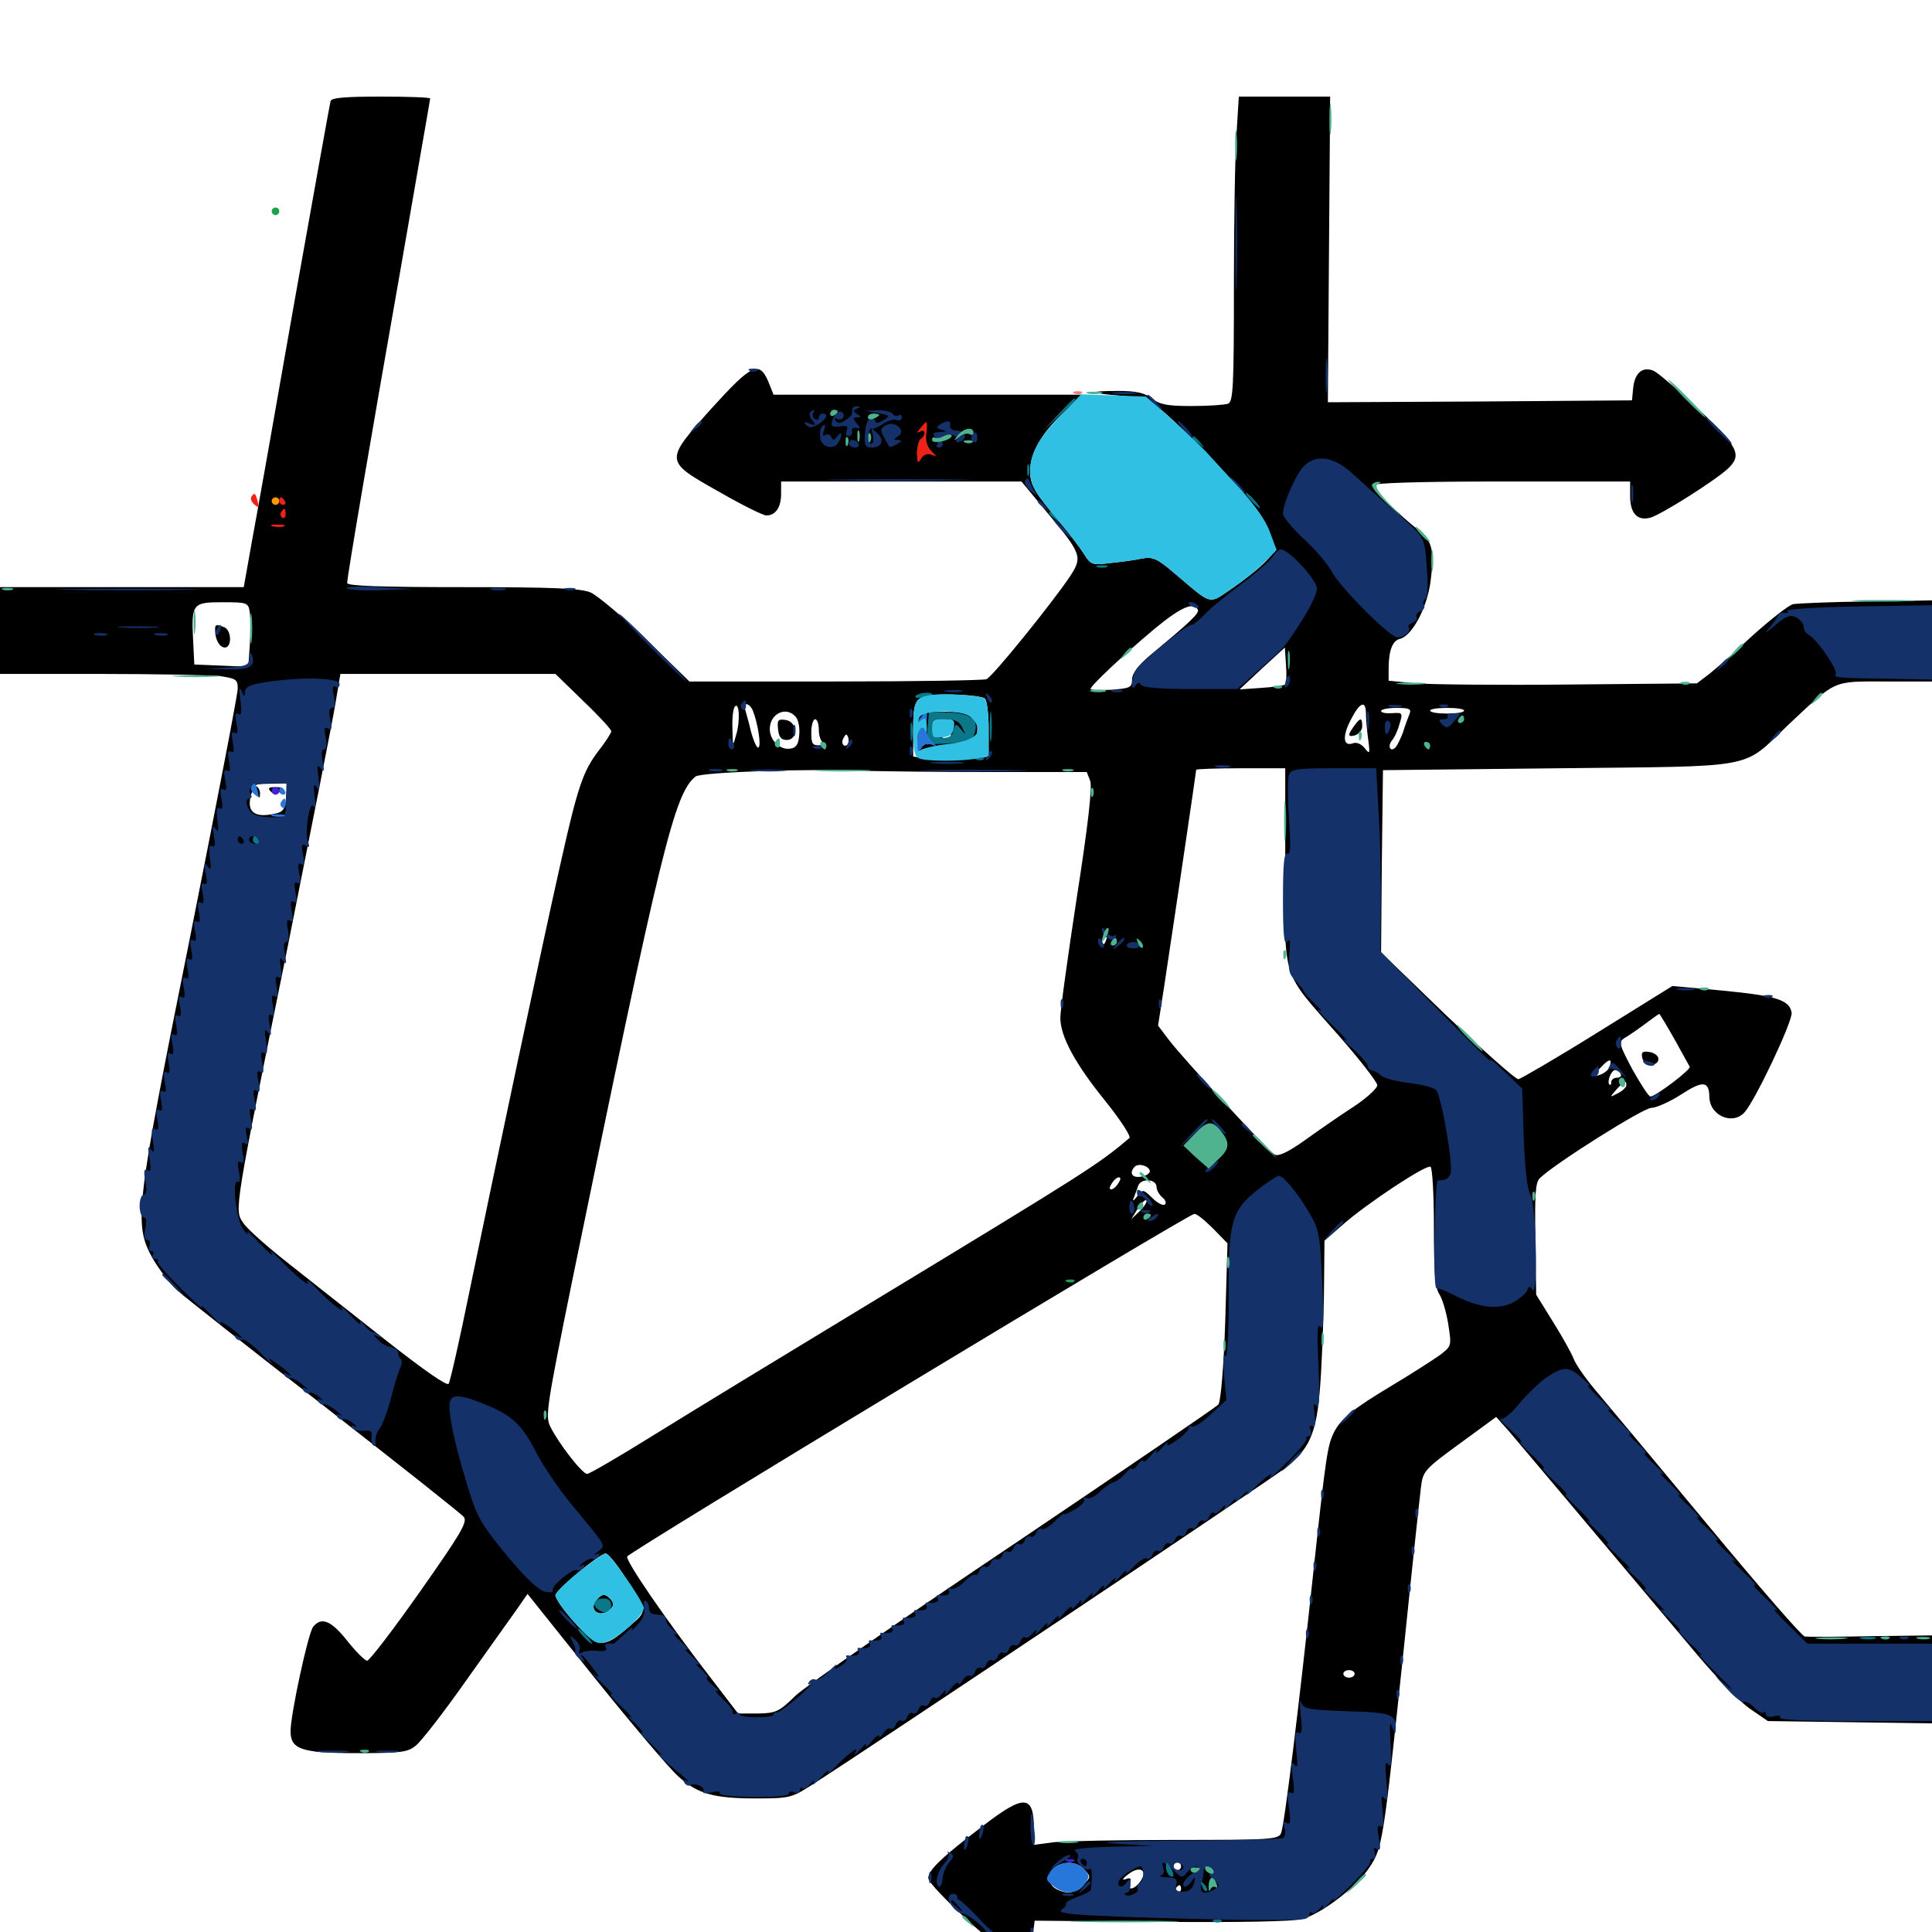 <svg xmlns="http://www.w3.org/2000/svg" viewBox="0 -1000 1000 1000">
	<path fill="#000000" d="M171.094 -947.656C170.703 -946.289 162.305 -899.414 152.344 -843.555C142.578 -787.695 132.617 -731.641 130.273 -719.141L126.172 -696.094H63.086H0V-673.633V-651.172H52.539C81.25 -651.172 108.984 -650.586 114.062 -650C122.266 -648.828 123.047 -648.242 123.047 -643.555C123.047 -640.625 111.914 -583.008 98.438 -515.234C70.117 -374.414 69.141 -366.602 78.906 -348.828C82.227 -343.164 87.891 -335.547 91.602 -332.227C95.508 -328.711 129.883 -301.562 168.164 -271.875C206.445 -241.992 238.867 -216.406 240.039 -214.844C242.188 -212.305 238.281 -205.859 217.383 -176.172C203.516 -156.445 191.211 -140.43 190.039 -140.43C188.867 -140.43 184.18 -145.117 179.688 -150.781C171.484 -161.133 166.406 -163.281 162.109 -158.008C159.57 -155.078 150.391 -112.695 150.391 -103.906C150.391 -94.531 156.055 -92.578 184.766 -92.578C207.422 -92.578 210.938 -92.969 215.234 -96.484C217.969 -98.633 229.688 -113.672 241.211 -130.078C252.93 -146.484 264.844 -163.281 267.773 -167.383L273.047 -175L308.008 -131.25C327.344 -107.227 346.68 -84.375 351.172 -80.469C361.133 -71.484 369.336 -69.141 391.602 -69.141C408.203 -69.141 409.961 -69.531 419.336 -75.586C449.414 -94.727 658.594 -234.766 665.625 -240.43C679.102 -251.367 682.031 -259.375 683.789 -289.844C684.57 -304.297 685.352 -325.586 685.352 -337.109L685.547 -357.812L694.922 -366.016C707.031 -376.758 738.281 -397.461 740.43 -396.094C741.406 -395.508 742.188 -381.445 742.188 -364.844C742.188 -341.797 742.773 -333.594 744.922 -330.273C746.484 -327.93 748.633 -320.898 749.609 -314.648C751.367 -303.32 751.367 -303.32 745.312 -298.633C741.992 -296.289 730.859 -289.062 720.703 -283.008C700.195 -270.703 694.141 -265.82 690.43 -258.594C687.109 -251.758 686.328 -247.07 679.688 -185.352C672.266 -116.406 664.844 -55.469 663.086 -51.172C661.719 -47.852 657.422 -47.656 608.594 -47.656C579.492 -47.656 550.977 -47.07 545.508 -46.484L535.156 -45.117V-53.125C535.156 -71.094 530.273 -71.484 508.984 -55.078C487.891 -39.062 480.469 -32.031 480.469 -27.93C480.469 -23.633 520.508 12.891 525 12.891C530.859 12.891 533.398 9.766 534.57 1.758L535.547 -5.859L600.977 -5.273C641.602 -4.883 669.141 -5.469 673.828 -6.641C683.984 -9.375 702.148 -23.242 708.789 -33.398C715.625 -43.555 716.016 -46.484 726.562 -146.289C730.859 -188.281 734.961 -226.172 735.547 -230.664C736.523 -238.477 737.5 -239.648 755.469 -252.734L774.414 -266.602L781.055 -259.18C786.719 -252.539 825.195 -206.836 878.125 -143.945C888.281 -131.836 900.586 -119.141 905.664 -115.625L915.039 -109.18L957.617 -108.594L1000 -108.008V-130.859V-153.516L968.359 -153.125C950.781 -152.734 935.352 -152.734 934.18 -152.93C932.812 -152.93 909.961 -179.297 883.594 -211.133C857.031 -243.164 831.055 -274.219 825.781 -280.469C820.703 -286.523 815.43 -293.945 814.453 -296.875C813.281 -299.805 808.398 -308.594 803.711 -316.016L795.117 -329.883L794.727 -358.789C794.336 -381.836 794.727 -388.086 797.07 -390.234C804.883 -397.852 850.586 -426.562 854.688 -426.562C857.227 -426.562 864.258 -429.688 870.312 -433.594C881.445 -440.82 884.57 -440.43 884.766 -432.422C884.766 -422.656 896.68 -417.383 902.93 -424.219C908.594 -430.469 927.93 -471.484 927.344 -475.781C926.367 -482.422 919.531 -484.57 891.211 -487.305L865.625 -489.648L826.953 -465.625C805.664 -452.344 787.109 -441.602 785.938 -441.406C784.57 -441.211 767.969 -456.055 749.023 -474.023L714.844 -507.031L715.234 -554.102L715.82 -601.367L806.641 -602.344C911.133 -603.516 901.172 -601.562 925.391 -624.609C950.781 -648.438 948.242 -647.266 975.781 -647.266H1000V-668.359V-689.258L966.406 -688.672C947.852 -688.477 930.664 -687.695 928.125 -687.305C925.781 -686.719 916.602 -679.492 907.617 -671.484C898.828 -663.281 888.672 -654.297 884.961 -651.367L878.32 -646.289L812.695 -645.703C776.562 -645.312 740.625 -645.703 733.008 -646.289L718.75 -647.656V-653.711C718.75 -663.281 720.703 -668.359 724.609 -669.336C730.859 -670.898 738.477 -684.961 740.43 -698.828C742.578 -715.234 741.406 -720.117 733.789 -725.977C724.414 -733.203 710.938 -746.68 710.938 -748.828C710.938 -750 734.375 -750.781 777.344 -750.781H843.75V-743.164C843.75 -734.375 847.461 -730.273 854.102 -732.031C859.18 -733.203 887.305 -750.977 894.141 -757.227C901.953 -764.453 899.805 -768.555 879.492 -787.891C868.945 -797.852 858.398 -806.836 856.055 -808.008C850.195 -810.547 846.094 -807.031 845.312 -799.023L844.727 -792.773L766.016 -792.188L687.305 -791.797L687.891 -870.898L688.477 -950H664.844H641.211L640.039 -931.055C639.258 -920.508 638.672 -884.961 638.672 -852.148C638.672 -799.219 638.281 -791.992 635.547 -791.016C633.789 -790.43 625.391 -789.844 616.797 -789.844C604.102 -789.844 600.195 -790.625 596.289 -793.75C592.383 -796.68 588.281 -797.656 578.516 -797.656C562.5 -797.656 563.477 -796.484 580.664 -795.117C596.68 -793.75 597.461 -792.969 630.273 -758.984C647.852 -740.625 654.102 -732.617 656.836 -725.195L660.547 -715.234L655.078 -709.375C651.953 -706.055 644.336 -700 638.086 -695.703C625.391 -687.109 627.93 -686.328 608.789 -702.539C599.023 -710.938 596.875 -711.914 591.211 -710.938C587.891 -710.156 580.469 -709.18 574.805 -708.594C565.43 -707.422 564.648 -707.617 561.328 -712.891C559.375 -716.016 553.906 -723.438 548.828 -729.297C535.352 -745.312 533.203 -749.023 533.203 -756.25C533.203 -765.43 539.062 -775.781 550.586 -786.523L560.352 -795.703H480.469H400.391L397.656 -802.539C392.969 -813.477 389.062 -811.523 368.164 -788.477C343.75 -761.133 343.75 -761.523 372.07 -745.508C383.984 -738.672 394.922 -733.203 396.68 -733.203C401.367 -733.203 404.297 -737.305 404.297 -744.336V-750.781H466.406H528.711L541.797 -734.961C559.961 -713.281 560.352 -711.719 553.906 -701.758C544.141 -687.305 513.672 -649.609 510.547 -648.438C508.789 -647.852 473.633 -647.266 432.227 -647.266H356.836L334.57 -668.945C322.266 -680.859 309.18 -691.797 305.664 -693.359C300.391 -695.508 286.328 -696.094 239.258 -696.094C197.852 -696.094 179.688 -696.68 179.688 -698.242C179.688 -701.562 192.383 -775.781 208.203 -865.625C216.016 -910.938 222.656 -948.438 222.656 -949.023C222.656 -949.609 211.133 -950 197.266 -950C178.516 -950 171.484 -949.414 171.094 -947.656ZM129.297 -683.008C129.688 -679.883 129.688 -672.461 129.297 -666.211L128.516 -654.883L114.648 -655.469L100.586 -656.055L100 -667.773C99.023 -687.5 99.414 -688.281 115.039 -688.281C128.125 -688.281 128.516 -688.086 129.297 -683.008ZM619.922 -684.57C621.094 -682.812 616.602 -678.516 595.898 -661.328C589.062 -655.664 585.938 -651.367 585.938 -648.242C585.938 -644.141 584.961 -643.75 575.195 -642.969C569.336 -642.773 564.453 -642.773 564.453 -643.359C564.453 -645.117 581.836 -661.328 597.461 -674.414C611.133 -685.742 617.578 -688.477 619.922 -684.57ZM81.641 -673.242C87.695 -673.633 82.227 -673.828 69.336 -673.828C56.445 -673.828 51.367 -673.633 58.203 -673.242C64.844 -672.852 75.391 -672.852 81.641 -673.242ZM665.234 -645.703C664.453 -645.117 658.984 -644.336 652.734 -643.945L641.602 -643.164L653.32 -654.102L665.039 -664.844L665.625 -655.859C666.016 -650.977 665.82 -646.289 665.234 -645.703ZM301.953 -637.109C309.961 -629.492 316.406 -622.461 316.406 -621.484C316.406 -620.703 313.477 -616.016 309.766 -611.328C301.758 -600.781 299.023 -592.773 290.234 -553.516C281.445 -514.844 255.078 -390.234 242.969 -331.445C237.891 -306.445 233.008 -284.961 232.227 -283.789C231.445 -282.422 219.922 -290.43 200 -306.055C182.812 -319.531 159.961 -337.695 149.023 -346.289C138.086 -354.883 127.539 -364.258 125.781 -367.188C121.289 -373.828 121.094 -372.852 149.023 -510.547C161.328 -572.266 172.656 -629.297 173.828 -637.109L176.172 -651.172H231.836H287.5ZM509.766 -638.477C510.742 -637.891 511.719 -630.859 511.719 -622.852V-608.398L500.977 -607.227C495.117 -606.445 486.328 -606.445 481.445 -607.031L472.656 -608.398V-621.484C472.656 -636.914 473.633 -638.867 481.445 -640.039C488.477 -641.211 507.031 -640.234 509.766 -638.477ZM381.055 -619.727C379.297 -613.281 379.297 -613.281 379.102 -623.047C378.906 -628.516 379.492 -633.594 380.469 -634.375C382.617 -636.719 383.203 -626.758 381.055 -619.727ZM389.648 -632.227C392.188 -625.977 394.141 -614.062 392.578 -613.086C391.797 -612.5 390.039 -616.406 388.672 -621.484C387.5 -626.562 385.938 -631.836 385.547 -633.203C384.57 -636.914 388.086 -635.938 389.648 -632.227ZM707.031 -630.273C707.031 -627.148 707.617 -621.289 708.203 -616.992C709.18 -609.766 708.984 -609.375 706.25 -612.891C704.492 -615.039 701.953 -616.016 700.195 -615.234C695.117 -613.477 694.727 -618.945 699.219 -627.539C703.906 -636.719 707.031 -637.891 707.031 -630.273ZM729.492 -630.273C728.711 -628.32 727.148 -624.219 726.172 -620.898C725 -617.773 723.242 -614.258 722.461 -613.281C719.727 -610.352 717.969 -613.672 720.508 -616.797C721.875 -618.359 723.633 -622.266 724.414 -625.391C726.172 -631.055 725.977 -631.25 720.508 -630.859C717.383 -630.664 714.844 -631.055 714.844 -632.031C714.844 -632.812 718.359 -633.594 722.852 -633.594C729.688 -633.594 730.664 -633.008 729.492 -630.273ZM757.812 -632.227C757.812 -631.25 753.906 -630.664 749.023 -630.664C744.141 -630.664 740.234 -631.25 740.234 -632.227C740.234 -633.008 744.141 -633.594 749.023 -633.594C753.906 -633.594 757.812 -633.008 757.812 -632.227ZM411.914 -628.906C413.281 -627.344 414.062 -623.047 413.672 -619.531C413.281 -614.648 412.109 -612.891 408.984 -612.5C403.711 -611.719 398.438 -616.797 398.438 -622.656C398.438 -630.664 407.031 -634.766 411.914 -628.906ZM423.828 -622.07C423.828 -618.945 425 -615.82 426.367 -615.43C427.539 -614.844 426.758 -614.258 424.414 -614.258C420.508 -614.062 419.922 -615.039 419.922 -620.898C419.922 -624.609 420.898 -627.734 421.875 -627.734C423.047 -627.734 423.828 -625.195 423.828 -622.07ZM438.672 -614.648C436.719 -612.695 434.961 -615.625 436.719 -618.164C437.891 -620.312 438.281 -620.312 439.062 -618.164C439.453 -616.797 439.258 -615.234 438.672 -614.648ZM739.258 -614.062C738.672 -615.234 737.695 -616.016 737.109 -616.016C736.719 -616.016 736.328 -615.234 736.328 -614.062C736.328 -613.086 737.305 -612.109 738.477 -612.109C739.453 -612.109 739.844 -613.086 739.258 -614.062ZM513.086 -600.391H562.5L564.258 -595.898C565.43 -592.969 563.281 -573.438 557.422 -535.938C552.734 -505.273 548.828 -477.148 548.828 -473.242C548.828 -463.672 556.25 -449.609 572.461 -429.688C580.078 -420.117 585.547 -411.719 584.57 -410.938C568.359 -397.266 564.258 -394.531 451.172 -325.977C406.641 -299.023 355.664 -267.969 338.086 -257.031C320.508 -246.094 305.078 -237.109 303.906 -237.109C301.367 -237.109 289.062 -252.93 284.766 -261.719C282.227 -266.992 283.008 -272.266 296.094 -336.719C342.383 -562.109 349.023 -589.062 359.961 -598.047C362.695 -600.391 420.898 -602.344 449.023 -600.977C457.031 -600.781 485.742 -600.391 513.086 -600.391ZM665.234 -551.172C665.039 -491.016 662.695 -498.438 693.359 -463.477C704.102 -451.172 712.891 -439.844 712.891 -438.281C712.891 -436.719 707.422 -431.641 700.586 -427.148C693.945 -422.852 682.617 -415.039 675.586 -409.961C666.602 -403.516 661.719 -401.367 659.766 -402.344C656.25 -404.492 612.109 -452.344 604.883 -461.914L599.414 -469.141L602.539 -489.258C609.961 -538.281 619.141 -600.781 619.141 -601.562C619.141 -601.953 629.492 -602.344 642.188 -602.344H665.234ZM148.047 -587.305C147.656 -581.25 146.484 -579.688 142.578 -578.906C133.203 -576.758 128.906 -578.906 129.297 -584.961C129.688 -590.82 131.836 -592.383 133.398 -588.281C134.18 -586.719 134.57 -586.914 134.57 -589.062C134.766 -590.82 133.594 -592.773 132.422 -593.164C131.055 -593.75 134.18 -594.336 139.258 -594.336L148.828 -594.531ZM572.852 -514.453C572.266 -512.109 571.289 -510.742 570.703 -511.328C569.727 -512.5 571.68 -518.359 573.047 -518.359C573.438 -518.359 573.438 -516.602 572.852 -514.453ZM866.602 -462.305C870.703 -454.883 874.219 -448.438 874.609 -447.852C875.195 -446.289 856.836 -432.422 854.297 -432.422C853.32 -432.422 849.219 -438.867 844.922 -446.484C838.086 -459.375 837.695 -460.742 840.82 -462.695C842.578 -463.672 847.461 -466.992 851.367 -469.922C855.273 -472.852 858.594 -475.195 858.789 -475.195C858.984 -475.391 862.5 -469.531 866.602 -462.305ZM833.008 -447.461C832.227 -445.898 829.883 -444.141 827.734 -443.555C824.023 -442.578 824.023 -442.578 828.32 -447.266C833.008 -452.344 834.766 -452.344 833.008 -447.461ZM838.867 -444.141C839.453 -443.164 838.672 -442.188 837.109 -442.188C835.352 -442.188 833.984 -441.211 833.984 -439.844C833.984 -438.672 833.594 -438.086 833.008 -438.672C831.641 -440.039 833.984 -446.094 835.938 -446.094C836.914 -446.094 838.281 -445.312 838.867 -444.141ZM841.797 -438.281C841.797 -437.305 839.844 -435.352 837.5 -434.18C833.008 -431.836 833.008 -431.836 836.719 -436.133C840.82 -440.625 841.797 -441.211 841.797 -438.281ZM595.117 -394.141C595.508 -392.969 593.555 -391.406 590.82 -391.016C586.133 -390.039 584.18 -392.773 587.305 -396.094C589.258 -398.047 594.336 -396.68 595.117 -394.141ZM578.125 -386.523C576.758 -384.766 575.195 -383.984 574.609 -384.57C574.023 -384.961 574.805 -386.719 576.172 -388.477C577.539 -390.234 579.102 -391.016 579.688 -390.43C580.273 -390.039 579.492 -388.281 578.125 -386.523ZM598.633 -385.547C598.633 -383.984 600 -381.641 601.562 -380.273C603.125 -379.102 603.906 -377.344 602.93 -376.562C602.148 -375.781 599.219 -377.148 596.484 -379.883C591.602 -384.57 591.406 -384.57 588.477 -380.664C586.914 -378.516 585.938 -378.125 586.719 -379.688C587.305 -381.25 588.477 -384.18 589.062 -386.133C590.625 -390.43 598.633 -389.844 598.633 -385.547ZM590.039 -373.242L585.547 -368.945L588.867 -374.414C590.82 -377.344 592.773 -379.297 593.359 -378.711C593.945 -378.125 592.383 -375.586 590.039 -373.242ZM597.07 -371.484C597.656 -372.852 597.461 -374.609 596.875 -375.195C596.289 -375.977 595.703 -374.805 595.898 -372.656C595.898 -370.508 596.484 -369.922 597.07 -371.484ZM627.93 -364.062L635.352 -356.445L634.18 -316.016C633.398 -292.383 631.836 -274.609 630.664 -273.047C629.492 -271.68 581.836 -239.258 524.805 -200.781C467.578 -162.5 416.797 -127.148 411.719 -122.266C403.125 -113.867 401.562 -113.281 392.188 -113.086H382.031L367.773 -131.641C344.727 -161.523 323.828 -191.992 324.609 -194.336C325.391 -196.68 614.844 -371.484 618.164 -371.68C619.336 -371.875 623.633 -368.359 627.93 -364.062ZM323.633 -183.594C335.352 -166.016 335.352 -166.406 325.781 -158.203C312.305 -146.484 309.57 -146.68 297.461 -160.156C291.797 -166.406 287.305 -172.852 287.5 -174.414C288.086 -177.344 310.156 -195.703 313.477 -195.898C314.648 -196.094 319.141 -190.43 323.633 -183.594ZM701.172 -133.594C701.172 -132.617 699.805 -131.641 698.242 -131.641C696.68 -131.641 695.312 -132.617 695.312 -133.594C695.312 -134.766 696.68 -135.547 698.242 -135.547C699.805 -135.547 701.172 -134.766 701.172 -133.594ZM561.328 -32.227C564.648 -28.711 564.648 -28.32 560.742 -24.414C556.25 -19.922 552.344 -19.336 546.68 -22.266C541.992 -24.805 541.797 -31.25 546.484 -33.789C551.758 -36.914 557.617 -36.328 561.328 -32.227ZM611.328 -33.984C611.328 -33.008 610.547 -32.031 609.375 -32.031C608.398 -32.031 607.422 -33.008 607.422 -33.984C607.422 -35.156 608.398 -35.938 609.375 -35.938C610.547 -35.938 611.328 -35.156 611.328 -33.984ZM590.625 -26.758C587.695 -22.07 583.008 -20.898 584.766 -25.195C585.742 -27.734 585.156 -28.32 582.617 -27.344C580.469 -26.562 581.055 -27.734 583.984 -29.883C589.648 -34.375 594.141 -32.227 590.625 -26.758ZM617.773 -25.195C619.141 -28.516 617.969 -29.102 616.211 -25.977C615.43 -24.805 615.234 -23.633 615.82 -23.047C616.211 -22.461 617.188 -23.438 617.773 -25.195ZM607.422 -25.391C607.422 -25 605.859 -23.438 604.102 -22.07C600.977 -19.531 600.781 -19.727 603.32 -22.852C605.859 -25.977 607.422 -26.953 607.422 -25.391ZM611.328 -22.266C611.328 -21.289 610.352 -20.312 609.18 -20.312C608.203 -20.312 607.812 -21.289 608.398 -22.266C608.984 -23.438 609.961 -24.219 610.547 -24.219C610.938 -24.219 611.328 -23.438 611.328 -22.266ZM111.328 -673.828C111.328 -668.945 113.672 -664.844 116.406 -664.844C120.117 -664.844 119.922 -673.828 116.016 -675.391C111.719 -676.953 111.328 -676.953 111.328 -673.828ZM474.609 -620.508C474.609 -614.258 475.391 -610.156 476.172 -611.328C476.953 -612.5 483.203 -613.477 490.039 -613.672C503.125 -613.672 505.859 -615.43 505.859 -622.852C505.859 -629.688 501.953 -631.641 487.891 -631.641H474.609ZM493.359 -624.609C492.773 -622.852 492.188 -620.703 492.188 -619.531C492.188 -615.43 483.398 -618.945 482.812 -623.438C482.227 -627.148 483.008 -627.734 488.281 -627.734C493.164 -627.734 494.336 -627.148 493.359 -624.609ZM701.758 -625.391C697.461 -619.727 697.266 -618.359 701.172 -619.336C703.32 -619.922 705.078 -622.07 705.078 -624.023C705.078 -628.32 704.297 -628.711 701.758 -625.391ZM402.734 -622.461C403.125 -618.555 404.297 -616.992 407.227 -616.992C413.281 -616.992 412.695 -626.562 406.641 -627.344C402.734 -627.93 402.148 -627.344 402.734 -622.461ZM140.234 -590.234C141.992 -588.477 143.164 -588.477 144.922 -590.234C146.68 -591.992 146.289 -592.578 142.578 -592.578C138.867 -592.578 138.477 -591.992 140.234 -590.234ZM850 -452.539C850.781 -448.242 858.398 -447.656 858.398 -451.953C858.398 -453.516 856.25 -455.078 853.906 -455.469C850.195 -456.055 849.414 -455.469 850 -452.539ZM308.594 -171.68C304.297 -166.406 310.938 -162.109 316.016 -167.188C317.578 -168.75 317.773 -170.117 316.211 -172.07C313.281 -175.391 311.523 -175.195 308.594 -171.68Z"/>
	<path fill="#ff9906" d="M140.625 -740.625C140.625 -739.648 141.602 -738.672 142.578 -738.672C143.75 -738.672 144.531 -739.648 144.531 -740.625C144.531 -741.797 143.75 -742.578 142.578 -742.578C141.602 -742.578 140.625 -741.797 140.625 -740.625ZM552.344 -186.523C550.781 -187.109 551.367 -187.695 553.516 -187.695C555.664 -187.891 556.836 -187.305 556.055 -186.719C555.469 -186.133 553.711 -185.938 552.344 -186.523Z"/>
	<path fill="#ef2218" d="M476.367 -778.32C474.414 -776.172 474.414 -775.586 476.172 -776.562C477.344 -777.344 478.516 -777.148 478.516 -775.977C478.516 -775 477.734 -773.438 476.562 -772.852C475.586 -772.266 474.609 -768.75 474.609 -765.43C474.805 -760.352 475 -759.766 476.758 -762.5C477.93 -764.648 479.883 -765.43 482.031 -764.648C485.156 -763.477 485.156 -763.477 482.031 -766.602C479.883 -768.75 478.906 -772.07 479.492 -775.781C480.273 -782.617 479.883 -782.812 476.367 -778.32ZM130.078 -742.773C129.492 -741.797 130.273 -740.039 131.641 -738.867C133.984 -736.914 134.18 -737.305 133.398 -740.43C132.227 -744.922 131.641 -745.312 130.078 -742.773ZM144.531 -740.625C144.531 -739.648 145.508 -738.672 146.68 -738.672C147.656 -738.672 148.047 -739.648 147.461 -740.625C146.875 -741.797 145.898 -742.578 145.312 -742.578C144.922 -742.578 144.531 -741.797 144.531 -740.625ZM145.508 -734.961C144.922 -733.984 145.117 -732.617 146.094 -732.031C147.07 -731.445 147.852 -732.227 147.852 -733.789C147.852 -737.109 147.266 -737.5 145.508 -734.961ZM141.211 -727.539C139.258 -728.125 140.43 -728.516 143.555 -728.516C146.875 -728.516 148.242 -728.125 147.07 -727.539C145.703 -727.148 142.969 -727.148 141.211 -727.539ZM543.945 -181.641C541.016 -177.344 541.211 -176.953 545.117 -173.828C550.781 -169.141 557.812 -169.531 561.328 -174.609C564.062 -178.516 564.062 -179.297 561.133 -182.422C556.641 -187.305 547.852 -186.914 543.945 -181.641Z"/>
	<path fill="#1ca14c" d="M140.625 -890.625C140.625 -889.648 141.602 -888.672 142.578 -888.672C143.75 -888.672 144.531 -889.648 144.531 -890.625C144.531 -891.797 143.75 -892.578 142.578 -892.578C141.602 -892.578 140.625 -891.797 140.625 -890.625ZM552.344 -336.523C550.781 -337.109 551.367 -337.695 553.516 -337.695C555.664 -337.891 556.836 -337.305 556.055 -336.719C555.469 -336.133 553.711 -335.938 552.344 -336.523Z"/>
	<path fill="#143269" d="M639.453 -873.828C639.453 -851.758 639.844 -842.773 640.039 -853.906C640.43 -864.844 640.43 -882.812 640.039 -893.945C639.844 -904.883 639.453 -895.898 639.453 -873.828ZM686.133 -805.469C686.133 -797.461 686.523 -794.141 686.914 -798.242C687.305 -802.148 687.305 -808.789 686.914 -812.891C686.523 -816.797 686.133 -813.477 686.133 -805.469ZM388.281 -808.008C386.719 -808.594 387.305 -809.18 389.453 -809.18C391.602 -809.375 392.773 -808.789 391.992 -808.203C391.406 -807.617 389.648 -807.422 388.281 -808.008ZM576.758 -796.289C573.633 -796.68 576.172 -797.07 582.031 -797.07C587.891 -797.07 590.43 -796.68 587.5 -796.289C584.375 -795.898 579.688 -795.898 576.758 -796.289ZM596.68 -791.797C598.633 -789.648 600.586 -787.891 601.172 -787.891C601.758 -787.891 600.586 -789.648 598.633 -791.797C596.68 -793.945 594.727 -795.703 594.141 -795.703C593.555 -795.703 594.727 -793.945 596.68 -791.797ZM441.211 -788.477C441.016 -787.5 441.016 -786.523 441.016 -785.742C441.016 -785.156 439.453 -783.789 437.5 -782.422C434.766 -780.664 433.398 -780.664 432.422 -782.422C431.641 -783.594 431.836 -783.984 433.203 -783.203C434.375 -782.617 435.742 -782.812 436.328 -783.789C437.109 -784.766 436.719 -786.133 435.742 -786.719C433.789 -787.891 431.055 -784.766 430.469 -780.664C430.273 -779.297 431.836 -778.711 434.766 -779.297C438.281 -779.883 439.062 -779.492 438.281 -777.148C437.5 -775.586 438.086 -774.219 439.258 -774.219C440.43 -774.219 441.211 -775.391 441.016 -776.758C440.625 -777.93 441.602 -778.906 443.164 -778.516C445.508 -777.93 445.508 -778.516 443.359 -780.859C441.406 -783.398 441.406 -783.984 443.555 -783.984C445.898 -783.984 445.898 -784.375 443.555 -785.742C441.406 -787.109 441.406 -787.5 443.555 -788.477C445.508 -789.258 445.508 -789.648 443.945 -789.648C442.578 -789.844 441.211 -789.258 441.211 -788.477ZM419.336 -786.523C418.555 -785.938 419.141 -783.984 420.508 -782.422C422.461 -779.883 422.266 -779.492 418.945 -780.859C416.016 -781.836 415.625 -781.641 417.188 -780.078C418.945 -778.32 420.508 -778.516 423.633 -780.469C427.93 -783.203 429.102 -785.938 425.781 -785.938C424.805 -785.938 423.828 -784.961 423.828 -783.789C423.828 -782.812 422.852 -782.422 421.875 -783.008C420.703 -783.789 420.312 -785.156 420.898 -786.133C422.266 -788.086 421.094 -788.477 419.336 -786.523ZM454.688 -786.133C460.742 -784.961 460.938 -784.766 457.031 -782.422C454.883 -781.055 453.125 -780.859 453.125 -781.641C453.125 -782.617 451.953 -783.398 450.781 -783.398C449.219 -783.398 448.047 -780.273 447.656 -775.781C447.266 -769.531 447.852 -768.359 450.977 -768.359C456.445 -768.359 458.008 -772.07 454.102 -775.781C450.781 -778.906 450.781 -778.906 451.758 -774.805C452.344 -772.266 451.953 -770.312 450.781 -770.312C449.805 -770.312 449.219 -772.266 449.609 -774.805C450 -777.148 450.586 -778.711 451.172 -778.125C451.758 -777.734 454.297 -778.711 456.836 -780.469C459.375 -782.227 462.695 -783.203 464.062 -782.617C465.625 -782.031 466.797 -782.617 466.797 -783.984C466.797 -785.156 466.016 -785.742 465.039 -784.961C464.062 -784.375 462.695 -784.766 461.914 -785.938C461.328 -786.914 457.812 -787.695 454.492 -787.695L448.242 -787.305ZM888.672 -777.148C892.383 -773.438 895.703 -770.312 896.289 -770.312C896.875 -770.312 894.336 -773.438 890.625 -777.148C886.914 -780.859 883.594 -783.984 883.008 -783.984C882.422 -783.984 884.961 -780.859 888.672 -777.148ZM359.18 -778.711C356.641 -775.586 356.836 -775.391 359.961 -777.93C361.719 -779.297 363.281 -780.859 363.281 -781.25C363.281 -782.812 361.719 -781.836 359.18 -778.711ZM458.594 -779.883C455.664 -778.32 455.469 -777.344 457.617 -773.633C458.789 -771.289 460.156 -768.945 460.352 -768.75C460.547 -768.359 462.305 -768.945 464.258 -770.117C466.992 -771.68 466.992 -772.07 464.844 -772.266C462.305 -772.266 462.305 -772.461 464.844 -774.219C469.336 -776.953 463.281 -782.617 458.594 -779.883ZM486.523 -780.273C484.375 -778.906 484.57 -778.32 487.5 -777.539C490.43 -776.758 490.234 -776.562 486.523 -776.367C483.008 -776.172 482.422 -775.586 484.18 -773.633C485.352 -772.07 485.742 -770.312 484.961 -769.727C484.375 -768.945 484.766 -768.359 486.133 -768.359C487.5 -768.359 488.281 -769.531 487.695 -771.094C487.109 -772.656 487.695 -774.219 488.867 -774.805C492.188 -775.977 496.289 -774.219 495.117 -772.07C494.336 -771.094 495.312 -770.898 497.07 -771.484C501.172 -773.047 499.609 -777.148 494.922 -777.148C492.969 -777.148 491.406 -778.32 491.797 -779.688C492.188 -782.422 490.43 -782.617 486.523 -780.273ZM612.305 -778.125C614.258 -775.977 616.211 -774.219 616.797 -774.219C617.383 -774.219 616.211 -775.977 614.258 -778.125C612.305 -780.273 610.352 -782.031 609.766 -782.031C609.18 -782.031 610.352 -780.273 612.305 -778.125ZM425 -778.516C424.414 -777.539 424.219 -775.195 424.609 -773.047C425.195 -768.555 431.445 -766.992 433.789 -770.703C436.328 -774.414 435.938 -777.734 433.398 -774.219C431.836 -772.07 431.055 -771.875 430.273 -773.828C429.883 -775 428.32 -775.586 427.148 -774.805C425.977 -774.023 425.586 -774.805 426.367 -776.758C427.734 -780.273 426.758 -781.25 425 -778.516ZM502.93 -774.414C502.344 -773.438 502.734 -772.07 503.906 -771.289C504.883 -770.703 505.859 -771.484 505.859 -773.047C505.859 -776.562 504.688 -777.148 502.93 -774.414ZM439.453 -770.312C439.453 -769.336 440.82 -768.359 442.578 -768.359C444.141 -768.359 444.922 -769.336 444.336 -770.312C443.75 -771.484 442.383 -772.266 441.211 -772.266C440.234 -772.266 439.453 -771.484 439.453 -770.312ZM674.414 -758.203C670.312 -753.516 664.062 -739.062 664.062 -734.18C664.062 -732.422 668.945 -726.562 675 -720.898C681.055 -715.43 687.5 -707.617 689.453 -703.906C693.164 -696.68 717.578 -671.875 722.656 -670.312C725.781 -669.141 731.055 -673.438 729.102 -675.391C728.516 -675.977 729.492 -676.953 731.25 -677.734C733.008 -678.32 733.789 -679.688 733.203 -680.664C732.617 -681.641 733.594 -683.008 735.156 -683.594C736.914 -684.18 737.695 -685.742 737.109 -686.719C736.328 -687.891 736.719 -689.258 737.695 -690.039C739.062 -690.82 739.258 -697.07 738.477 -706.641C737.109 -723.438 738.672 -720.898 715.625 -740.82C711.523 -744.531 704.297 -750.977 699.805 -755.078C689.844 -764.062 680.664 -765.039 674.414 -758.203ZM434.18 -751.367C417.188 -751.562 431.055 -751.953 464.844 -751.953C498.633 -751.953 512.5 -751.562 495.703 -751.367C478.711 -750.977 450.977 -750.977 434.18 -751.367ZM530.664 -751.367C529.883 -750.195 531.25 -747.656 533.789 -745.703C536.133 -743.555 537.109 -743.359 535.938 -744.922C534.766 -746.484 533.398 -749.219 532.812 -750.781C532.227 -752.539 531.445 -752.734 530.664 -751.367ZM639.648 -748.828C641.602 -746.68 643.555 -744.922 644.141 -744.922C644.727 -744.922 643.555 -746.68 641.602 -748.828C639.648 -750.977 637.695 -752.734 637.109 -752.734C636.523 -752.734 637.695 -750.977 639.648 -748.828ZM844.336 -743.945C844.336 -739.648 844.727 -738.086 845.117 -740.625C845.508 -742.969 845.508 -746.484 845.117 -748.438C844.531 -750.195 844.141 -748.242 844.336 -743.945ZM537.109 -740.234C537.109 -739.844 538.672 -738.281 540.625 -736.914C543.555 -734.375 543.75 -734.57 541.211 -737.695C538.672 -740.82 537.109 -741.797 537.109 -740.234ZM548.828 -726.367C551.367 -723.633 553.906 -721.484 554.297 -721.484C554.883 -721.484 553.32 -723.633 550.781 -726.367C548.242 -729.102 545.703 -731.25 545.312 -731.25C544.727 -731.25 546.289 -729.102 548.828 -726.367ZM658.594 -711.719C657.227 -709.57 649.805 -703.125 641.992 -697.266C634.375 -691.602 625.781 -684.57 623.242 -681.641C620.508 -678.906 617.578 -676.562 616.602 -676.562C613.867 -676.562 590.039 -657.031 587.891 -653.125C585.352 -648.438 585.156 -641.211 587.695 -645.117C588.867 -646.875 589.844 -647.07 590.625 -645.508C591.602 -644.141 600.586 -643.359 616.211 -643.359H640.43L650.781 -652.539C665.234 -665.234 664.844 -664.844 673.633 -678.516C678.125 -685.352 681.641 -692.773 681.641 -695.312C681.641 -699.805 667.188 -715.43 663.086 -715.625C661.914 -715.625 659.961 -713.867 658.594 -711.719ZM179.492 -695.508C178.516 -696.289 185.938 -696.68 195.898 -696.094L213.867 -695.117L197.461 -694.531C188.477 -694.141 180.273 -694.727 179.492 -695.508ZM36.523 -694.727C20.312 -694.922 33.594 -695.312 66.406 -695.312C99.219 -695.312 112.5 -694.922 96.094 -694.727C79.883 -694.336 52.93 -694.336 36.523 -694.727ZM254.492 -694.727C252.539 -695.312 254.102 -695.703 257.812 -695.703C261.523 -695.703 263.086 -695.312 261.328 -694.727C259.375 -694.336 256.25 -694.336 254.492 -694.727ZM292.578 -694.727C291.211 -695.312 292.188 -695.703 294.922 -695.703C297.656 -695.703 298.633 -695.312 297.461 -694.727C296.094 -694.336 293.75 -694.336 292.578 -694.727ZM615.234 -687.5C615.234 -689.062 618.945 -688.281 620.117 -686.328C620.703 -685.156 619.922 -684.961 618.359 -685.547C616.602 -686.133 615.234 -687.109 615.234 -687.5ZM925.195 -683.789C925.781 -682.812 925 -682.422 923.633 -682.812C922.07 -683.008 920.703 -682.422 920.312 -681.445C919.922 -680.273 917.773 -677.344 915.43 -674.609C912.695 -671.484 913.672 -672.07 918.555 -676.172C924.609 -681.25 926.562 -682.031 929.688 -680.469C931.836 -679.297 933.594 -677.148 933.594 -675.586C933.594 -674.023 934.766 -672.07 936.328 -671.289C940.82 -668.75 951.367 -653.125 950.195 -651.172C949.023 -649.219 950.195 -649.023 980.859 -648.633L1000 -648.242V-667.383V-686.719L962.109 -686.133C941.211 -685.742 924.609 -684.766 925.195 -683.789ZM336.914 -664.844C346.484 -655.273 354.883 -647.266 355.469 -647.266C355.859 -647.266 348.438 -655.273 338.867 -664.844C329.297 -674.609 320.898 -682.422 320.312 -682.422C319.922 -682.422 327.344 -674.609 336.914 -664.844ZM63.086 -675.195C58.008 -675.586 61.719 -675.781 71.289 -675.781C81.055 -675.781 85.156 -675.586 80.664 -675.195C76.172 -674.805 68.164 -674.805 63.086 -675.195ZM112.305 -674.414C111.523 -673.242 111.328 -672.07 111.914 -671.484C112.305 -670.898 113.281 -671.875 113.867 -673.633C115.234 -676.953 114.062 -677.539 112.305 -674.414ZM49.414 -671.289C47.461 -671.875 48.633 -672.266 51.758 -672.266C55.078 -672.266 56.445 -671.875 55.273 -671.289C53.906 -670.898 51.172 -670.898 49.414 -671.289ZM80.664 -671.289C78.711 -671.875 79.883 -672.266 83.008 -672.266C86.328 -672.266 87.695 -671.875 86.523 -671.289C85.156 -670.898 82.422 -670.898 80.664 -671.289ZM129.102 -659.57C128.906 -655.664 127.734 -655.273 117.773 -654.492L106.445 -653.906L117.773 -653.516C129.297 -653.125 132.617 -655.273 130.273 -661.328C129.688 -662.695 129.102 -661.914 129.102 -659.57ZM890.43 -655.664C887.891 -652.539 888.086 -652.344 891.211 -654.883C894.336 -657.422 895.312 -658.984 893.75 -658.984C893.359 -658.984 891.797 -657.422 890.43 -655.664ZM665.43 -647.461C664.648 -644.141 664.844 -643.359 666.406 -644.922C667.383 -645.898 667.969 -648.047 667.578 -649.414C666.992 -650.977 666.211 -650 665.43 -647.461ZM146.484 -648.047C130.664 -646.289 126.953 -645.117 126.758 -641.797C126.758 -639.062 126.367 -639.062 125 -642.383C123.828 -644.922 123.633 -643.359 124.414 -637.695C125.195 -631.445 125 -629.492 123.438 -630.469C121.875 -631.445 121.484 -630.078 122.461 -625.586C123.242 -621.094 123.047 -619.727 121.484 -620.703C119.922 -621.68 119.531 -620.312 120.508 -615.82C121.289 -611.328 121.094 -609.961 119.531 -610.938C117.969 -611.914 117.578 -610.547 118.555 -606.055C119.336 -601.562 119.141 -600.195 117.578 -601.172C116.016 -602.148 115.625 -600.781 116.602 -596.289C117.383 -591.797 117.188 -590.43 115.625 -591.406C114.062 -592.383 113.672 -591.016 114.648 -586.523C115.43 -582.227 115.234 -580.664 113.672 -581.641C112.305 -582.422 111.914 -580.664 112.5 -575.586C113.281 -569.922 113.086 -568.945 111.523 -571.094C109.961 -573.242 109.766 -572.461 110.742 -567.383C111.523 -562.695 111.328 -561.133 109.766 -562.109C108.398 -562.891 108.008 -561.133 108.594 -556.055C109.57 -550.195 109.18 -549.219 107.422 -551.562C105.664 -553.906 105.469 -553.125 106.445 -547.852C107.422 -543.359 107.227 -541.797 105.664 -542.578C104.297 -543.555 103.906 -541.992 104.883 -537.695C105.664 -533.203 105.469 -531.836 103.906 -532.812C102.344 -533.789 101.953 -532.422 102.93 -527.93C103.711 -523.438 103.516 -522.07 101.953 -523.047C100.391 -524.023 100 -522.656 100.977 -518.164C101.758 -513.672 101.562 -512.305 100 -513.281C98.438 -514.258 98.047 -512.891 99.023 -508.398C99.805 -503.906 99.609 -502.539 98.047 -503.516C96.484 -504.492 96.094 -503.125 97.07 -498.633C97.852 -494.141 97.656 -492.773 96.094 -493.75C94.531 -494.727 94.141 -493.359 95.117 -488.867C95.898 -484.375 95.703 -483.008 94.141 -483.984C92.578 -484.961 92.188 -483.594 93.164 -479.102C93.945 -474.609 93.75 -473.242 92.188 -474.219C90.625 -475.195 90.234 -473.828 91.211 -469.336C91.992 -464.844 91.797 -463.477 90.234 -464.453C88.672 -465.43 88.281 -464.062 89.258 -459.57C90.039 -455.078 89.844 -453.711 88.281 -454.688C86.719 -455.664 86.328 -454.297 87.305 -449.805C88.086 -445.312 87.891 -443.945 86.328 -444.922C84.766 -445.898 84.375 -444.531 85.352 -440.039C86.133 -435.547 85.938 -434.18 84.375 -435.156C82.812 -436.133 82.422 -434.766 83.398 -430.273C84.18 -425.781 83.984 -424.414 82.422 -425.391C80.859 -426.367 80.469 -425 81.445 -420.508C82.227 -415.82 82.031 -414.648 80.273 -415.625C78.516 -416.797 78.125 -415.234 79.102 -409.57C80.078 -403.906 79.883 -402.734 78.125 -405.078C76.562 -407.227 76.367 -406.25 77.344 -400.391C78.32 -394.727 78.125 -393.164 76.367 -394.336C74.609 -395.312 74.219 -393.945 75.195 -388.672C76.172 -383.984 75.781 -381.641 74.414 -381.641C73.242 -381.641 72.266 -379.102 72.266 -375.781C72.266 -372.656 73.242 -369.922 74.414 -369.922C75.781 -369.922 75.977 -367.773 75.195 -364.062C74.414 -360.156 74.609 -358.203 76.172 -358.203C77.539 -358.203 78.125 -356.836 77.344 -355.273C76.758 -353.711 77.148 -352.344 78.32 -352.344C79.492 -352.344 79.688 -351.562 79.102 -350.391C78.516 -349.414 78.906 -348.438 80.078 -348.438C81.25 -348.438 82.031 -347.852 81.641 -347.07C81.25 -346.094 86.719 -340.039 93.555 -333.203C100.391 -326.367 105.273 -321.875 104.492 -323.438C103.906 -324.805 106.055 -322.852 109.57 -319.141C112.891 -315.43 115.039 -313.477 114.258 -315.039C113.477 -316.406 115.43 -315.625 118.945 -313.086C124.805 -308.789 127.344 -305.664 122.656 -308.594C121.289 -309.375 121.094 -309.18 121.875 -307.617C122.656 -306.445 124.219 -305.859 125.195 -306.641C126.367 -307.227 130.859 -303.906 135.352 -299.219C139.844 -294.727 142.188 -292.578 140.625 -294.531C138.281 -297.656 138.867 -297.461 143.945 -293.75C150.195 -289.258 152.93 -286.133 148.047 -289.062C146.68 -289.844 146.484 -289.648 147.266 -288.086C148.047 -286.914 149.414 -286.328 150 -286.719C150.781 -287.109 153.711 -285.742 156.25 -283.594C158.984 -281.445 159.961 -280.469 158.398 -281.25C156.641 -282.227 156.055 -281.836 157.031 -280.273C157.812 -279.102 159.18 -278.516 159.961 -279.102C160.938 -279.492 163.281 -278.516 165.234 -276.953C167.188 -275.195 167.773 -274.609 166.211 -275.391C164.453 -276.367 163.867 -275.977 164.844 -274.414C165.625 -273.242 166.992 -272.656 167.578 -273.047C168.359 -273.438 171.289 -272.07 173.828 -269.922C176.562 -267.773 177.539 -266.797 175.977 -267.578C174.219 -268.555 173.633 -268.164 174.609 -266.602C175.391 -265.43 176.758 -264.844 177.539 -265.43C178.516 -265.82 180.859 -264.844 182.812 -263.281C184.766 -261.523 185.352 -260.938 183.789 -261.719C182.031 -262.5 181.445 -262.305 182.227 -260.938C183.008 -259.961 185.742 -259.18 188.281 -259.375C191.992 -259.766 192.773 -259.18 192.383 -256.445C191.992 -254.492 192.383 -252.344 193.359 -251.758C194.141 -251.172 194.727 -252.344 194.336 -254.102C194.141 -256.055 195.117 -258.984 196.484 -260.547C197.852 -262.305 200.586 -269.336 202.344 -276.172C204.102 -283.203 206.25 -290.234 207.227 -291.992C208.008 -293.75 208.203 -295.898 207.422 -296.68C206.641 -297.266 206.055 -298.828 206.055 -300C206.055 -301.172 204.297 -302.344 202.344 -302.734C200.391 -302.93 197.266 -304.688 195.508 -306.641C192.969 -309.375 192.969 -309.57 195.312 -308.398C197.07 -307.422 197.656 -307.617 196.68 -308.594C195.703 -309.57 194.141 -310.352 193.359 -310.352C192.383 -310.352 190.234 -312.109 188.477 -314.258C186.719 -316.406 185.742 -316.797 186.523 -315.234C187.109 -313.672 184.961 -315.43 181.445 -319.141C178.125 -322.852 175.977 -324.609 176.758 -323.047C178.906 -319.336 171.094 -325.391 163.281 -333.594C160.156 -336.914 158.398 -338.281 159.18 -336.719C161.328 -332.812 153.516 -339.062 144.727 -348.242C141.016 -352.148 139.258 -353.516 140.625 -351.367C141.992 -349.219 139.258 -351.367 134.57 -356.25C130.078 -361.133 127.148 -363.672 128.125 -361.914C129.102 -360.352 128.125 -360.938 126.172 -363.281C122.266 -367.773 119.727 -390.625 123.242 -388.281C124.219 -387.695 124.414 -390.039 123.633 -393.555C122.852 -398.047 123.047 -399.414 124.609 -398.438C126.172 -397.461 126.562 -398.828 125.586 -403.32C124.805 -408.008 125 -409.18 126.758 -408.203C128.516 -407.031 128.711 -408.203 127.734 -412.109C126.758 -416.016 126.953 -416.992 128.906 -415.82C130.664 -414.648 130.859 -415.82 129.883 -420.703C128.906 -425.391 129.102 -426.758 130.859 -425.586C132.617 -424.414 132.812 -425.781 131.836 -430.469C130.859 -435.156 131.055 -436.523 132.812 -435.352C134.57 -434.18 134.766 -435.547 133.789 -440.234C132.812 -444.922 133.008 -446.289 134.766 -445.117C136.523 -443.945 136.719 -445.312 135.742 -450C134.766 -454.688 134.961 -456.055 136.719 -454.883C138.281 -453.906 138.672 -455.469 137.695 -461.133C136.719 -466.797 136.914 -467.969 138.672 -465.625C140.43 -463.281 140.625 -464.062 139.648 -469.336C138.672 -473.828 138.867 -475.391 140.43 -474.609C141.797 -473.633 142.188 -475.195 141.211 -479.492C140.43 -483.984 140.625 -485.352 142.188 -484.375C143.75 -483.398 144.141 -484.766 143.164 -489.258C142.383 -493.75 142.578 -495.117 144.141 -494.141C145.703 -493.164 146.094 -494.727 145.312 -499.219C144.531 -504.297 144.727 -505.078 146.484 -502.734C148.242 -500.391 148.438 -501.172 147.461 -506.25C146.68 -510.156 146.875 -512.5 148.242 -512.5C149.414 -512.5 149.805 -514.844 149.023 -518.75C148.242 -523.047 148.438 -524.414 150 -523.438C151.562 -522.461 151.953 -523.828 150.977 -528.32C150.195 -532.812 150.391 -534.18 151.953 -533.203C153.516 -532.227 153.906 -533.594 152.93 -538.086C152.148 -542.578 152.344 -543.945 153.906 -542.969C155.469 -541.992 155.859 -543.359 154.883 -547.852C154.102 -552.344 154.297 -553.711 155.859 -552.734C157.422 -551.758 157.812 -553.125 156.836 -557.617C155.859 -562.5 156.25 -563.477 158.203 -562.305C160.156 -561.133 160.547 -561.523 159.375 -564.258C157.617 -569.336 160.156 -585.938 162.305 -582.617C163.281 -581.055 163.477 -583.203 162.891 -587.695C162.109 -593.555 162.305 -594.727 163.867 -592.578C165.43 -590.43 165.625 -591.602 164.844 -597.461C164.062 -603.516 164.258 -604.688 166.016 -602.344C167.773 -600 167.969 -600.781 166.992 -605.859C166.211 -609.766 166.406 -612.109 167.773 -612.109C168.945 -612.109 169.336 -614.453 168.555 -618.359C167.578 -623.047 167.969 -624.023 169.922 -622.852C171.68 -621.68 172.07 -622.852 170.898 -627.539C170.117 -631.641 170.312 -633.594 171.875 -633.594C173.438 -633.594 173.633 -635.547 172.852 -639.648C171.875 -643.945 172.07 -645.312 173.633 -644.531C174.805 -643.75 175.781 -644.336 175.781 -645.898C175.781 -648.633 162.109 -649.609 146.484 -648.047ZM148.047 -585.742C147.852 -576.953 147.852 -576.953 140.82 -576.953C136.914 -576.953 132.617 -577.734 131.055 -578.711C127.734 -580.859 126.367 -586.719 129.102 -586.719C130.273 -586.719 130.469 -587.695 129.883 -588.672C127.539 -592.383 131.055 -594.531 139.648 -594.531H148.242ZM125.977 -565.234C126.562 -564.258 126.172 -563.281 125.195 -563.281C124.023 -563.281 123.047 -564.258 123.047 -565.234C123.047 -566.406 123.438 -567.188 123.828 -567.188C124.414 -567.188 125.391 -566.406 125.977 -565.234ZM133.789 -565.234C134.375 -564.258 133.594 -563.281 132.031 -563.281C130.273 -563.281 128.906 -564.258 128.906 -565.234C128.906 -566.406 129.688 -567.188 130.664 -567.188C131.836 -567.188 133.203 -566.406 133.789 -565.234ZM119.727 -563.867C120.898 -564.453 119.922 -564.844 117.188 -564.844C114.453 -564.844 113.477 -564.453 114.844 -563.867C116.016 -563.477 118.359 -563.477 119.727 -563.867ZM489.844 -641.992C487.305 -642.383 488.867 -642.773 493.164 -642.773C497.461 -642.969 499.414 -642.578 497.656 -641.992C495.703 -641.602 492.188 -641.602 489.844 -641.992ZM575.781 -641.992C574.414 -642.578 575.391 -642.969 578.125 -642.969C580.859 -642.969 581.836 -642.578 580.664 -641.992C579.297 -641.602 576.953 -641.602 575.781 -641.992ZM510.938 -638.867C511.523 -636.914 512.695 -635.938 513.281 -636.523C513.867 -637.109 513.281 -638.672 511.914 -640.039C509.961 -641.797 509.766 -641.602 510.938 -638.867ZM383.789 -635.742C383.203 -634.766 383.398 -633.398 384.375 -632.812C385.352 -632.227 386.133 -633.008 386.133 -634.57C386.133 -637.891 385.547 -638.281 383.789 -635.742ZM719.336 -634.18C717.383 -634.766 718.555 -635.156 721.68 -635.156C725 -635.156 726.367 -634.766 725.195 -634.18C723.828 -633.789 721.094 -633.789 719.336 -634.18ZM745.703 -634.18C744.141 -634.766 744.727 -635.352 746.875 -635.352C749.023 -635.547 750.195 -634.961 749.414 -634.375C748.828 -633.789 747.07 -633.594 745.703 -634.18ZM470.898 -630.469C470.898 -628.32 471.484 -627.734 472.07 -629.297C472.656 -630.664 472.461 -632.422 471.875 -633.008C471.289 -633.789 470.703 -632.617 470.898 -630.469ZM707.617 -626.758C707.617 -622.461 708.008 -620.898 708.398 -623.438C708.789 -625.781 708.789 -629.297 708.398 -631.25C707.812 -633.008 707.422 -631.055 707.617 -626.758ZM749.219 -629.297C749.805 -628.516 748.828 -627.734 747.07 -627.734C744.531 -627.734 744.531 -627.344 746.484 -625C748.633 -622.852 749.609 -623.047 752.344 -626.367C756.641 -631.25 756.641 -630.859 752.148 -630.859C750 -630.859 748.828 -630.078 749.219 -629.297ZM716.797 -624.023C716.797 -619.141 717.969 -618.75 719.336 -622.852C720.117 -624.414 719.727 -626.172 718.75 -626.758C717.578 -627.539 716.797 -626.172 716.797 -624.023ZM410.547 -621.875C410.547 -619.141 410.938 -618.164 411.523 -619.531C411.914 -620.703 411.914 -623.047 411.523 -624.414C410.938 -625.586 410.547 -624.609 410.547 -621.875ZM917.773 -618.555C915.234 -615.43 915.43 -615.234 918.555 -617.773C921.68 -620.312 922.656 -621.875 921.094 -621.875C920.703 -621.875 919.141 -620.312 917.773 -618.555ZM376.953 -615.039C376.953 -613.477 377.734 -612.109 378.906 -612.109C379.883 -612.109 380.273 -613.477 379.688 -615.039C378.906 -616.602 378.125 -617.969 377.734 -617.969C377.344 -617.969 376.953 -616.602 376.953 -615.039ZM438.672 -614.648C437.5 -611.914 437.695 -611.719 439.648 -613.477C441.016 -614.844 441.602 -616.406 441.016 -616.992C440.43 -617.578 439.258 -616.602 438.672 -614.648ZM421.484 -612.695C419.922 -613.281 420.508 -613.867 422.656 -613.867C424.805 -614.062 425.977 -613.477 425.195 -612.891C424.609 -612.305 422.852 -612.109 421.484 -612.695ZM470.898 -610.938C470.898 -608.789 471.484 -608.203 472.07 -609.766C472.656 -611.133 472.461 -612.891 471.875 -613.477C471.289 -614.258 470.703 -613.086 470.898 -610.938ZM510.938 -608.789C509.766 -606.055 509.961 -605.859 511.914 -607.617C513.281 -608.984 513.867 -610.547 513.281 -611.133C512.695 -611.719 511.523 -610.742 510.938 -608.789ZM483.008 -604.883C478.906 -605.273 482.227 -605.664 490.234 -605.664C498.242 -605.664 501.562 -605.273 497.656 -604.883C493.555 -604.492 486.914 -604.492 483.008 -604.883ZM629.492 -602.93C627.539 -603.516 629.102 -603.906 632.812 -603.906C636.523 -603.906 638.086 -603.516 636.328 -602.93C634.375 -602.539 631.25 -602.539 629.492 -602.93ZM367.773 -600.977C365.82 -601.562 366.992 -601.953 370.117 -601.953C373.438 -601.953 374.805 -601.562 373.633 -600.977C372.266 -600.586 369.531 -600.586 367.773 -600.977ZM390.234 -600.977C385.547 -601.367 388.867 -601.758 397.461 -601.758C406.055 -601.758 409.766 -601.367 405.859 -600.977C401.758 -600.586 394.727 -600.586 390.234 -600.977ZM481.055 -600.977C468.359 -601.172 478.711 -601.562 503.906 -601.562C529.102 -601.562 539.453 -601.172 526.953 -600.977C514.258 -600.586 493.555 -600.586 481.055 -600.977ZM667.188 -599.023C666.406 -597.266 666.406 -587.109 667.188 -576.367C668.164 -561.719 667.969 -557.227 666.406 -558.203C664.648 -559.18 664.062 -552.93 664.062 -534.57C664.062 -516.406 664.648 -510.352 666.211 -512.5C667.773 -514.648 667.969 -512.891 667.383 -505.859C666.602 -498.047 667.188 -495.703 670.703 -492.188C672.852 -490.039 674.805 -487.5 674.805 -486.914C674.805 -486.328 677.539 -483.398 680.664 -480.273C683.984 -477.344 684.766 -475.977 682.617 -477.344C680.469 -478.711 683.594 -475.195 689.453 -469.531C695.312 -463.867 698.438 -460.352 696.289 -461.719C694.141 -463.086 695.898 -460.938 700.195 -457.227C704.492 -453.32 708.008 -449.219 708.008 -448.047C708.008 -447.07 708.984 -446.094 709.961 -445.898C711.133 -445.898 713.281 -444.727 714.844 -443.359C716.406 -441.797 723.047 -440.234 729.492 -439.453C735.938 -438.672 742.188 -437.109 743.359 -435.742C746.094 -432.617 752.344 -396.68 750.781 -392.578C749.805 -389.844 747.852 -388.867 744.141 -389.062C743.555 -389.062 742.773 -376.367 742.578 -360.938C742.188 -345.312 742.578 -332.812 743.555 -333.203C744.336 -333.398 748.828 -331.641 753.32 -329.297C765.039 -323.242 775.391 -321.875 783.008 -325.781C786.523 -327.734 789.844 -330.469 790.43 -332.031C791.406 -334.57 791.797 -334.57 793.164 -332.422C796.094 -327.734 795.312 -375.391 792.188 -381.25C790.43 -384.57 789.258 -395.508 788.672 -411.523L787.891 -436.523L778.32 -445.703C773.047 -450.781 769.922 -453.125 771.484 -450.977C772.852 -448.828 760.742 -460.742 744.336 -477.344L714.453 -507.617L714.648 -529.883C714.844 -542.188 714.453 -563.477 713.672 -577.344L712.305 -602.344H690.43C671.68 -602.344 668.164 -601.953 667.188 -599.023ZM570.312 -519.141C570.312 -515.234 575.586 -511.914 577.344 -514.648C578.125 -516.016 577.93 -516.406 576.562 -515.625C575.391 -515.039 573.633 -516.016 572.461 -517.773C571.289 -519.727 570.312 -520.312 570.312 -519.141ZM568.359 -512.695C568.359 -511.523 569.141 -510.156 570.312 -509.57C571.484 -508.984 571.68 -509.766 571.094 -511.328C569.727 -514.844 568.359 -515.43 568.359 -512.695ZM577.93 -511.133C575.391 -508.008 575.586 -507.812 578.711 -510.352C581.836 -512.891 582.812 -514.453 581.25 -514.453C580.859 -514.453 579.297 -512.891 577.93 -511.133ZM583.203 -510.938C582.812 -510.156 583.984 -509.18 586.133 -509.18C588.086 -508.984 589.844 -509.57 589.844 -510.742C589.844 -512.891 584.57 -513.086 583.203 -510.938ZM868.75 -487.695C866.211 -488.086 867.773 -488.477 872.07 -488.477C876.367 -488.672 878.32 -488.281 876.562 -487.695C874.609 -487.305 871.094 -487.305 868.75 -487.695ZM913.672 -483.789C912.109 -484.375 912.695 -484.961 914.844 -484.961C916.992 -485.156 918.164 -484.57 917.383 -483.984C916.797 -483.398 915.039 -483.203 913.672 -483.789ZM549.023 -480.078C549.023 -477.93 549.609 -477.344 550.195 -478.906C550.781 -480.273 550.586 -482.031 550 -482.617C549.414 -483.398 548.828 -482.227 549.023 -480.078ZM599.805 -480.078C599.805 -477.93 600.391 -477.344 600.977 -478.906C601.562 -480.273 601.367 -482.031 600.781 -482.617C600.195 -483.398 599.609 -482.227 599.805 -480.078ZM836.719 -461.523C836.133 -460.352 836.328 -458.594 837.305 -457.617C838.281 -456.641 839.062 -457.422 839.062 -459.766C839.062 -464.258 838.672 -464.453 836.719 -461.523ZM851.172 -449.609C849.609 -451.172 850.391 -451.367 853.711 -450.586C856.25 -449.805 857.227 -449.023 855.664 -448.438C854.297 -448.047 852.148 -448.633 851.172 -449.609ZM832.812 -447.656C832.031 -446.289 832.227 -445.703 833.008 -446.68C833.984 -447.461 836.523 -446.484 838.672 -444.727C842.773 -441.211 842.773 -441.211 839.062 -445.703C834.766 -450.781 834.57 -450.781 832.812 -447.656ZM824.414 -445.508C822.852 -443.555 823.047 -442.773 824.805 -442.773C826.367 -442.773 827.539 -443.945 827.539 -445.508C827.539 -446.875 827.344 -448.047 827.148 -448.047C826.758 -448.047 825.586 -446.875 824.414 -445.508ZM622.07 -440.234C624.023 -438.086 625.977 -436.328 626.562 -436.328C627.148 -436.328 625.977 -438.086 624.023 -440.234C622.07 -442.383 620.117 -444.141 619.531 -444.141C618.945 -444.141 620.117 -442.383 622.07 -440.234ZM855.469 -432.422C853.711 -431.25 853.516 -430.469 854.883 -430.469C856.055 -430.469 857.812 -431.445 858.398 -432.422C859.961 -434.766 859.18 -434.766 855.469 -432.422ZM616.992 -413.477L610.352 -406.055L617.773 -412.695C621.68 -416.406 625 -419.727 625 -420.117C625 -421.68 623.438 -420.117 616.992 -413.477ZM629.883 -416.797C631.836 -414.648 633.789 -412.891 634.375 -412.891C634.961 -412.891 633.789 -414.648 631.836 -416.797C629.883 -418.945 627.93 -420.703 627.344 -420.703C626.758 -420.703 627.93 -418.945 629.883 -416.797ZM642.578 -417.969C642.578 -417.578 644.141 -416.016 646.094 -414.648C649.023 -412.109 649.219 -412.305 646.68 -415.43C644.141 -418.555 642.578 -419.531 642.578 -417.969ZM626.172 -396.289C624.023 -394.727 623.242 -393.359 624.414 -393.359C625.586 -393.359 627.539 -394.727 628.906 -396.289C632.031 -400 631.055 -400 626.172 -396.289ZM652.148 -385.156C637.305 -373.633 635.742 -368.164 635.938 -329.297C635.938 -308.984 635.352 -296.68 634.18 -298.047C633.203 -299.609 633.008 -295.703 633.594 -288.086L634.766 -275.391L626.758 -267.969C622.461 -263.867 617.969 -260.938 616.992 -261.719C616.016 -262.305 615.234 -261.914 615.234 -260.742C615.234 -259.766 612.5 -256.836 608.984 -254.492C605.469 -251.953 603.516 -251.172 604.297 -252.93C605.078 -254.297 603.906 -253.516 601.562 -250.781C599.219 -248.047 597.852 -247.266 598.633 -248.828C599.414 -250.391 598.047 -249.609 595.898 -246.875C593.75 -244.141 591.797 -242.773 591.797 -243.75C591.797 -244.922 590.43 -243.945 588.867 -241.797C587.305 -239.844 585.938 -238.867 585.938 -239.844C585.938 -240.625 584.375 -239.648 582.617 -237.5C580.664 -235.156 577.93 -233.203 576.367 -232.812C575 -232.422 571.68 -230.273 569.141 -227.734C566.602 -225.195 563.477 -223.828 562.109 -224.609C560.938 -225.391 560.547 -225.195 561.133 -224.023C561.719 -223.047 559.766 -220.703 556.445 -218.75C553.32 -216.992 550.781 -215.82 550.781 -216.406C550.781 -216.992 548.633 -215.234 545.898 -212.5C543.164 -209.766 540.234 -208.008 539.258 -208.594C538.281 -209.18 536.914 -208.398 536.328 -206.641C535.742 -205.078 534.375 -204.102 533.398 -204.688C532.422 -205.273 531.055 -204.492 530.469 -202.734C529.883 -201.172 528.516 -200.195 527.539 -200.781C526.562 -201.367 525.195 -200.586 524.609 -198.828C524.023 -197.266 522.656 -196.289 521.68 -196.875C520.703 -197.461 519.336 -196.68 518.75 -194.922C518.164 -193.359 516.797 -192.383 515.82 -192.969C514.844 -193.555 513.477 -192.773 512.891 -191.016C512.305 -189.453 510.938 -188.477 509.961 -189.062C508.984 -189.648 507.617 -188.867 507.031 -187.109C506.25 -185.352 505.273 -184.375 504.688 -184.961C504.102 -185.352 501.562 -183.789 498.828 -181.055C496.289 -178.516 493.164 -176.953 491.797 -177.734C490.43 -178.516 490.234 -178.32 491.016 -176.953C492.383 -174.805 489.844 -173.633 485.742 -174.414C484.766 -174.609 484.57 -173.828 485.352 -172.656C486.523 -170.898 483.789 -169.922 479.883 -170.508C478.906 -170.703 478.711 -169.922 479.492 -168.75C480.664 -166.992 477.93 -166.016 474.023 -166.602C473.047 -166.797 472.852 -166.016 473.633 -164.844C474.805 -163.086 472.07 -162.109 468.164 -162.695C467.188 -162.891 466.992 -162.109 467.773 -160.938C468.945 -159.18 466.211 -158.203 462.305 -158.789C461.328 -158.984 461.133 -158.203 461.914 -157.031C463.086 -155.273 460.352 -154.297 456.445 -154.883C455.469 -155.078 455.273 -154.297 456.055 -153.125C457.227 -151.367 454.492 -150.391 450.586 -150.977C449.609 -151.172 449.414 -150.391 450.195 -149.219C451.367 -147.461 448.633 -146.484 444.727 -147.07C443.75 -147.266 443.555 -146.484 444.336 -145.312C445.508 -143.555 442.773 -142.578 438.867 -143.164C437.891 -143.359 437.695 -142.773 438.281 -141.797C438.672 -141.016 437.5 -139.062 435.156 -137.695C432.031 -135.742 431.445 -135.742 432.812 -137.891C433.594 -139.258 431.836 -137.891 429.102 -134.961C426.172 -132.031 423.047 -129.883 422.07 -130.664C421.094 -131.25 419.531 -130.664 418.75 -129.492C417.773 -127.93 418.164 -127.734 420.117 -128.711C421.68 -129.688 418.555 -126.367 413.281 -121.68C407.812 -116.992 402.734 -113.281 401.953 -113.672C401.172 -113.867 400.391 -113.477 400.391 -112.5C400.391 -111.719 396.484 -111.133 391.602 -111.133C386.719 -111.133 382.812 -111.914 382.812 -112.695C382.812 -113.672 381.836 -113.672 380.859 -113.086C379.688 -112.305 379.102 -112.695 379.297 -113.477C379.688 -114.453 377.344 -117.773 374.023 -120.703C370.898 -123.633 369.531 -125.586 371.094 -124.805C372.656 -124.023 371.875 -125.391 369.141 -127.539C366.406 -129.688 365.039 -131.641 366.016 -131.641C366.797 -131.641 365.625 -133.398 363.086 -135.742C360.547 -137.891 359.766 -139.062 361.328 -138.477C362.891 -137.695 361.719 -139.453 358.398 -142.383C355.273 -145.117 353.906 -146.875 355.469 -146.289C357.031 -145.508 355.859 -147.266 352.539 -150.195C349.414 -152.93 348.047 -154.883 349.609 -154.102C351.172 -153.32 350.781 -154.297 348.633 -156.055C346.484 -157.812 344.727 -160.156 344.727 -161.523C344.727 -162.891 343.555 -164.062 342.383 -164.062C341.016 -164.258 339.062 -164.453 337.891 -164.648C336.914 -164.648 335.938 -166.016 335.938 -167.578C335.938 -169.141 335.156 -170.898 334.18 -171.484C333.398 -172.07 333.008 -170.508 333.398 -167.969C333.984 -165.039 332.812 -161.914 329.688 -158.789C327.344 -156.055 326.172 -155.273 327.148 -157.031C328.32 -158.789 326.758 -157.617 323.828 -154.688C320.703 -151.758 317.969 -149.219 317.383 -149.219H314.258C313.281 -149.219 312.891 -148.242 313.672 -147.07C314.453 -145.703 312.891 -145.117 309.375 -145.508C306.25 -145.898 302.539 -145.508 301.367 -144.727C299.609 -143.75 299.219 -144.141 300 -145.898C300.586 -147.461 299.414 -149.805 297.656 -151.367C294.531 -153.906 294.531 -153.711 296.484 -150C297.656 -147.656 298.242 -145.312 297.656 -144.922C297.266 -144.336 298.242 -142.773 300.195 -141.211C302.344 -139.453 302.93 -139.258 301.953 -141.016C299.023 -145.703 302.148 -143.164 306.641 -136.914C310.547 -131.836 310.547 -131.055 307.422 -133.398C305.469 -134.961 307.227 -132.812 311.523 -128.906C315.82 -124.805 317.969 -122.266 316.406 -123.047C314.844 -123.828 316.992 -121.094 321.289 -116.992C325.586 -113.086 327.734 -110.547 326.172 -111.328C324.414 -112.305 325.781 -110.547 329.102 -107.617C332.227 -104.492 333.594 -102.539 332.031 -103.32C330.469 -104.102 332.617 -101.367 336.914 -97.461C341.211 -93.359 343.359 -91.016 341.797 -91.797C338.477 -93.75 342.969 -89.258 352.539 -81.445C355.859 -78.711 357.227 -77.148 355.664 -78.125C353.906 -79.102 353.32 -78.711 354.297 -77.148C355.078 -75.977 356.445 -75.391 357.422 -75.977C359.766 -77.539 365.43 -74.805 364.062 -72.852C363.477 -71.68 365.039 -71.484 368.359 -72.266C371.289 -73.047 373.242 -72.852 372.461 -71.875C371.875 -70.898 379.297 -69.922 389.844 -69.922C400.586 -69.727 408.203 -70.508 408.203 -71.484C408.203 -72.656 409.57 -73.047 411.133 -72.266C412.695 -71.68 414.062 -72.266 414.062 -73.438C414.062 -74.609 414.648 -75 415.43 -74.414C416.016 -73.633 417.773 -74.609 419.336 -76.562C421.094 -78.711 421.68 -78.906 420.898 -76.953C420.117 -75.391 421.875 -76.758 424.805 -79.883C427.539 -83.203 429.297 -84.375 428.711 -82.812C427.93 -81.25 429.297 -82.227 431.836 -84.961C434.375 -87.695 438.281 -91.211 440.234 -92.773C443.555 -95.117 443.945 -95.117 442.578 -92.578C441.797 -91.016 442.969 -91.797 445.312 -94.531C447.656 -97.266 449.023 -98.047 448.242 -96.484C447.461 -94.922 448.828 -95.703 450.977 -98.438C453.125 -101.172 455.078 -102.539 455.078 -101.367C455.078 -100.391 456.055 -100.977 457.227 -102.93C458.398 -104.688 459.961 -105.859 460.938 -105.273C461.719 -104.688 463.086 -105.664 463.672 -107.422C464.258 -108.984 465.625 -109.961 466.602 -109.375C467.578 -108.789 468.945 -109.57 469.531 -111.328C470.117 -112.891 471.484 -113.867 472.461 -113.281C473.438 -112.695 474.805 -113.477 475.391 -115.234C475.977 -116.797 477.344 -117.773 478.32 -117.188C479.297 -116.602 480.664 -117.383 481.25 -119.141C482.031 -120.898 483.008 -121.875 483.789 -121.289C484.375 -120.508 486.133 -121.484 487.695 -123.438C489.648 -125.586 490.039 -125.781 489.258 -123.828C488.477 -122.266 489.844 -123.047 491.992 -125.781C494.141 -128.516 496.094 -129.883 496.094 -128.711C496.094 -127.734 497.07 -128.32 498.242 -130.273C499.414 -132.031 500.977 -133.203 501.953 -132.617C502.734 -132.031 504.102 -133.008 504.688 -134.766C505.273 -136.328 506.641 -137.305 507.617 -136.719C508.594 -136.133 509.961 -136.914 510.547 -138.672C511.133 -140.234 512.5 -141.211 513.477 -140.625C514.453 -140.039 515.82 -140.82 516.406 -142.578C516.992 -144.141 518.359 -145.117 519.336 -144.531C520.312 -143.945 521.68 -144.727 522.266 -146.484C522.852 -148.047 524.219 -149.023 525.195 -148.438C526.172 -147.852 527.539 -148.633 528.125 -150.391C528.906 -152.148 529.883 -153.125 530.664 -152.539C531.25 -151.758 533.008 -152.734 534.57 -154.688C536.523 -156.836 536.914 -157.031 536.133 -155.078C535.352 -153.516 536.719 -154.297 539.062 -157.031C541.406 -159.766 542.773 -160.547 541.992 -158.984C541.211 -157.422 542.578 -158.203 544.922 -160.938C547.266 -163.672 548.633 -164.453 547.852 -162.891C547.07 -161.328 548.438 -162.109 550.586 -164.844C552.734 -167.578 554.688 -168.945 554.688 -167.969C554.688 -166.797 556.055 -167.773 557.812 -169.922C559.375 -171.875 560.352 -172.266 559.57 -170.703C558.789 -169.141 560.156 -169.922 562.5 -172.656C564.844 -175.391 566.211 -176.172 565.43 -174.609C564.648 -173.047 566.016 -173.828 568.359 -176.562C570.703 -179.297 572.07 -180.078 571.289 -178.516C570.508 -176.953 571.875 -177.734 574.219 -180.469C576.562 -183.203 577.93 -183.984 577.148 -182.422C576.367 -180.859 577.734 -181.641 580.078 -184.375C582.422 -187.109 583.594 -187.891 582.812 -186.328C582.031 -184.766 583.789 -185.938 586.523 -188.867C589.453 -191.797 592.578 -193.945 593.555 -193.359C594.531 -192.773 595.898 -193.555 596.484 -195.312C597.07 -196.875 598.438 -197.852 599.414 -197.266C600.391 -196.68 601.758 -197.461 602.344 -199.219C602.93 -200.781 604.297 -201.758 605.273 -201.172C606.25 -200.586 607.617 -201.367 608.203 -203.125C608.789 -204.688 610.156 -205.664 611.133 -205.078C612.109 -204.492 613.477 -205.273 614.062 -207.031C614.648 -208.594 616.016 -209.57 616.992 -208.984C617.969 -208.398 619.336 -209.18 619.922 -210.938C620.508 -212.5 621.875 -213.477 622.852 -212.891C623.828 -212.305 625.195 -213.086 625.781 -214.844C626.562 -216.602 627.539 -217.578 628.32 -216.992C628.906 -216.211 630.664 -217.188 632.227 -219.141C634.18 -221.289 634.57 -221.484 633.789 -219.531C633.008 -217.969 634.375 -218.75 636.719 -221.484C639.062 -224.219 640.43 -225 639.648 -223.438C638.867 -221.875 640.234 -222.656 642.578 -225.391C644.922 -228.125 646.289 -228.906 645.508 -227.344C644.727 -225.781 645.898 -226.172 647.852 -228.32C649.805 -230.664 653.125 -233.594 655.078 -235.156C658.398 -237.695 658.594 -237.695 657.227 -235.352C656.445 -233.789 660.352 -237.305 666.211 -243.164C672.07 -249.023 676.562 -254.297 676.172 -255.273C675.781 -256.055 676.367 -256.641 677.539 -256.641C678.711 -256.641 678.906 -258.008 678.32 -259.961C677.539 -261.914 677.93 -262.695 679.297 -261.719C680.664 -260.938 681.055 -262.695 680.469 -267.773C679.688 -273.242 679.883 -274.414 681.445 -272.266C682.812 -270.117 683.203 -275.977 682.422 -292.773C681.641 -310.156 681.836 -315.43 683.398 -313.281C685.156 -311.133 685.352 -317.188 684.375 -336.719C683.203 -361.328 682.812 -363.672 677.344 -372.852C671.094 -383.203 664.258 -391.406 661.914 -391.406C661.133 -391.406 656.641 -388.477 652.148 -385.156ZM588.477 -382.812C588.477 -381.25 589.258 -380.273 590.039 -380.859C590.82 -381.25 592.383 -380.078 593.555 -378.32C594.531 -376.367 595.898 -375.391 596.484 -375.977C597.07 -376.562 595.508 -378.906 593.164 -381.25C589.648 -384.57 588.477 -384.961 588.477 -382.812ZM584.57 -375.781C584.375 -373.633 584.961 -371.875 585.938 -371.875C586.719 -371.875 587.305 -373.242 587.109 -374.805C586.523 -379.297 584.766 -379.883 584.57 -375.781ZM591.406 -372.461C589.844 -373.047 590.43 -373.633 592.578 -373.633C594.727 -373.828 595.898 -373.242 595.117 -372.656C594.531 -372.07 592.773 -371.875 591.406 -372.461ZM595.703 -369.922C593.945 -368.75 593.75 -367.969 595.117 -367.969C596.289 -367.969 598.047 -368.945 598.633 -369.922C600.195 -372.266 599.414 -372.266 595.703 -369.922ZM689.258 -362.695L684.57 -357.227L690.039 -361.914C692.969 -364.648 695.312 -366.992 695.312 -367.383C695.312 -368.945 693.75 -367.578 689.258 -362.695ZM83.984 -340.039C83.984 -339.648 86.914 -336.914 90.43 -333.594L96.68 -327.93L91.016 -334.375C85.547 -340.234 83.984 -341.602 83.984 -340.039ZM800.586 -287.109C796.875 -284.57 790.43 -278.32 786.328 -273.438C782.227 -268.359 777.93 -264.844 776.758 -265.625C775.391 -266.211 777.93 -263.477 782.227 -259.57C786.523 -255.664 788.672 -252.93 787.109 -253.711C785.547 -254.492 788.086 -251.367 792.969 -246.875C797.852 -242.383 800.391 -239.258 798.828 -240.039C797.266 -240.82 799.805 -237.695 804.688 -233.203C809.57 -228.711 812.109 -225.781 810.547 -226.562C808.984 -227.148 811.719 -224.023 816.602 -219.336C821.484 -214.648 824.023 -211.719 822.266 -212.695C820.508 -213.867 822.656 -211.328 827.148 -207.227C831.445 -203.125 833.594 -200.195 832.031 -200.977C830.469 -201.758 833.008 -198.633 837.891 -194.141C842.773 -189.648 844.922 -186.914 842.773 -188.281C840.625 -189.648 842.383 -187.5 846.68 -183.594C850.977 -179.492 853.125 -176.953 851.562 -177.539C850 -178.32 852.148 -175.586 856.445 -171.68C860.742 -167.578 862.5 -165.43 860.352 -166.797C858.203 -168.164 859.961 -166.016 864.258 -161.914C868.555 -158.008 870.703 -155.273 869.141 -156.055C867.578 -156.836 870.117 -153.711 875 -149.219C879.883 -144.727 882.031 -142.188 879.883 -143.555C877.734 -144.922 881.836 -140.43 888.867 -133.398C895.898 -126.562 898.438 -123.633 894.727 -126.758L887.695 -132.617L894.336 -125.391C898.047 -121.289 901.758 -118.555 902.539 -119.141C903.516 -119.531 905.859 -118.359 908.008 -116.211C910.156 -114.062 912.305 -112.891 912.891 -113.672C913.477 -114.258 914.062 -113.867 914.062 -112.695C914.062 -111.523 915.82 -110.938 918.359 -111.719C920.703 -112.305 922.07 -111.914 921.289 -110.938C920.703 -109.766 936.133 -109.18 960.156 -109.18H1000V-129.297V-149.219H967.773H935.547L925.391 -159.18C919.727 -164.844 916.797 -168.164 918.945 -166.797C921.094 -165.43 918.945 -167.969 914.062 -172.656C909.18 -177.148 906.641 -180.273 908.203 -179.492C909.766 -178.711 907.227 -181.836 902.344 -186.328C897.461 -190.82 895.312 -193.555 897.461 -192.188C899.609 -190.82 897.852 -192.969 893.555 -196.875C889.258 -200.977 887.109 -203.516 888.672 -202.93C890.234 -202.148 888.086 -204.883 883.789 -208.789C879.492 -212.695 877.344 -215.234 878.906 -214.648C880.469 -213.867 878.32 -216.602 874.023 -220.508C869.727 -224.414 867.578 -226.953 869.141 -226.172C870.703 -225.391 868.555 -228.125 864.258 -232.227C859.961 -236.133 858.203 -238.477 860.352 -237.109C862.5 -235.742 860.742 -237.891 856.445 -241.797C852.148 -245.898 850 -248.438 851.562 -247.852C853.125 -247.07 851.367 -249.414 847.656 -252.734C843.945 -256.055 842.188 -258.398 843.75 -257.617C845.312 -256.836 842.773 -259.961 837.891 -264.453C833.008 -268.945 830.859 -271.484 833.008 -270.117C835.156 -268.75 833.008 -271.484 828.125 -275.977C823.242 -280.664 820.703 -283.594 822.266 -282.812C824.023 -281.836 822.656 -283.398 819.336 -286.328C812.109 -292.969 809.375 -292.969 800.586 -287.109ZM233.008 -275C231.445 -270.898 234.766 -254.297 241.992 -230.859C246.875 -214.648 249.023 -211.133 262.305 -194.922C272.07 -183.203 278.906 -176.758 282.031 -176.172C284.766 -175.586 286.523 -175.781 286.133 -176.758C284.766 -178.711 296.68 -188.672 298.828 -187.305C299.805 -186.719 301.172 -187.305 301.953 -188.477C302.93 -190.039 302.344 -190.43 300.586 -189.453C299.023 -188.672 299.609 -189.258 301.562 -191.016C303.516 -192.578 305.859 -193.555 306.836 -193.164C307.617 -192.578 308.984 -193.164 309.766 -194.336C310.742 -195.898 310.156 -196.289 308.398 -195.312C306.836 -194.531 307.422 -195.117 309.375 -196.875C313.672 -200.391 314.844 -198.242 295.703 -221.484C289.062 -229.492 281.055 -241.406 277.734 -247.852C270.703 -261.719 265.625 -266.797 253.906 -271.875C239.844 -277.93 234.57 -278.711 233.008 -275ZM696.094 -266.016L692.383 -261.523L696.875 -265.234C699.219 -267.383 701.172 -269.336 701.172 -269.727C701.172 -271.289 699.609 -270.117 696.094 -266.016ZM667.773 -243.555L663.086 -238.086L668.555 -242.773C673.438 -247.266 674.805 -248.828 673.242 -248.828C672.852 -248.828 670.508 -246.484 667.773 -243.555ZM683.789 -226.172C683.789 -224.023 684.375 -223.438 684.961 -225C685.547 -226.367 685.352 -228.125 684.766 -228.711C684.18 -229.492 683.594 -228.32 683.789 -226.172ZM732.617 -216.406C732.617 -214.258 733.203 -213.672 733.789 -215.234C734.375 -216.602 734.18 -218.359 733.594 -218.945C733.008 -219.727 732.422 -218.555 732.617 -216.406ZM681.836 -206.641C681.836 -204.492 682.422 -203.906 683.008 -205.469C683.594 -206.836 683.398 -208.594 682.812 -209.18C682.227 -209.961 681.641 -208.789 681.836 -206.641ZM730.664 -196.875C730.664 -194.727 731.25 -194.141 731.836 -195.703C732.422 -197.07 732.227 -198.828 731.641 -199.414C731.055 -200.195 730.469 -199.023 730.664 -196.875ZM679.883 -189.062C679.883 -186.914 680.469 -186.328 681.055 -187.891C681.641 -189.258 681.445 -191.016 680.859 -191.602C680.273 -192.383 679.688 -191.211 679.883 -189.062ZM728.711 -177.344C728.711 -175.195 729.297 -174.609 729.883 -176.172C730.469 -177.539 730.273 -179.297 729.688 -179.883C729.102 -180.664 728.516 -179.492 728.711 -177.344ZM677.93 -171.484C677.93 -169.336 678.516 -168.75 679.102 -170.312C679.688 -171.68 679.492 -173.438 678.906 -174.023C678.32 -174.805 677.734 -173.633 677.93 -171.484ZM292.969 -161.914C295.508 -159.18 298.047 -157.031 298.438 -157.031C299.023 -157.031 297.461 -159.18 294.922 -161.914C292.383 -164.648 289.844 -166.797 289.453 -166.797C288.867 -166.797 290.43 -164.648 292.969 -161.914ZM675.977 -153.906C675.977 -151.758 676.562 -151.172 677.148 -152.734C677.734 -154.102 677.539 -155.859 676.953 -156.445C676.367 -157.227 675.781 -156.055 675.977 -153.906ZM983.984 -151.758C982.422 -152.344 983.008 -152.93 985.156 -152.93C987.305 -153.125 988.477 -152.539 987.695 -151.953C987.109 -151.367 985.352 -151.172 983.984 -151.758ZM724.805 -140.234C724.805 -138.086 725.391 -137.5 725.977 -139.062C726.562 -140.43 726.367 -142.188 725.781 -142.773C725.195 -143.555 724.609 -142.383 724.805 -140.234ZM722.852 -122.656C722.852 -120.508 723.438 -119.922 724.023 -121.484C724.609 -122.852 724.414 -124.609 723.828 -125.195C723.242 -125.977 722.656 -124.805 722.852 -122.656ZM673.242 -112.305C674.219 -104.492 673.828 -102.148 672.07 -103.125C670.312 -104.297 670.117 -101.953 670.898 -94.141C671.875 -86.328 671.68 -84.57 669.922 -86.719C668.359 -88.867 668.164 -87.305 669.141 -80.078C670.117 -72.852 669.922 -70.898 668.164 -72.07C666.211 -73.047 666.016 -71.289 667.188 -64.258C668.164 -57.031 667.969 -55.273 666.016 -56.445C664.258 -57.422 664.062 -56.836 664.844 -53.906C665.625 -51.758 665.234 -49.414 664.062 -48.633C663.086 -48.047 639.062 -47.266 610.742 -47.266C576.367 -47.07 565.625 -46.484 578.125 -45.703L596.68 -44.531L575.195 -44.141C562.109 -43.75 554.688 -42.969 556.445 -41.992C557.812 -41.016 558.594 -39.453 557.812 -38.281C556.445 -35.938 561.523 -31.25 563.867 -32.617C565.234 -33.594 565.43 -29.492 564.648 -21.875C564.453 -21.094 561.328 -19.531 557.617 -18.164C553.906 -16.797 551.367 -15.234 551.758 -14.844C552.344 -14.258 551.172 -12.695 549.414 -11.523C546.875 -9.57 554.492 -8.789 589.062 -7.617C629.688 -6.25 666.797 -5.859 674.414 -6.641C676.172 -6.641 677.734 -7.812 677.734 -8.984C677.734 -10.156 678.32 -10.547 679.102 -9.961C679.688 -9.18 681.445 -10.156 683.008 -12.109C684.961 -14.258 685.352 -14.453 684.57 -12.5C683.789 -10.938 685.156 -11.719 687.5 -14.453C689.844 -17.188 691.016 -18.164 690.234 -16.602C689.453 -15.039 693.555 -18.555 699.414 -24.414C705.273 -30.273 709.766 -35.547 709.375 -36.523C708.984 -37.305 709.57 -37.891 710.742 -37.891C711.914 -37.891 712.109 -39.258 711.523 -41.211C710.742 -43.359 710.938 -43.945 712.695 -42.969C714.453 -41.797 714.844 -43.164 713.672 -48.633C712.695 -53.906 712.891 -55.664 714.453 -54.688C716.211 -53.711 716.406 -56.055 715.625 -62.695C714.844 -69.727 715.039 -71.289 716.602 -69.141C718.164 -66.992 718.555 -69.141 717.578 -77.93C716.797 -86.523 716.992 -88.867 718.555 -86.719C720.117 -84.57 720.312 -87.5 719.727 -97.461C719.141 -106.836 719.336 -109.57 720.508 -106.25C722.07 -102.148 722.266 -101.953 722.461 -105.273C722.656 -112.695 720.312 -113.672 697.266 -114.258C676.953 -115.039 674.609 -115.43 673.438 -118.945C672.656 -121.094 672.656 -118.164 673.242 -112.305ZM645.117 -44.336C652.734 -44.531 646.484 -44.922 630.859 -44.922C615.234 -44.922 608.984 -44.531 616.797 -44.336C624.414 -43.945 637.305 -43.945 645.117 -44.336ZM562.5 -35.938C562.5 -34.961 562.109 -33.984 561.719 -33.984C561.133 -33.984 560.156 -34.961 559.57 -35.938C558.984 -37.109 559.375 -37.891 560.352 -37.891C561.523 -37.891 562.5 -37.109 562.5 -35.938ZM607.812 -31.641C611.523 -27.93 612.109 -27.734 614.258 -30.664C615.625 -32.617 617.773 -33.984 619.336 -33.984C620.898 -33.984 619.727 -32.031 616.602 -29.883C613.672 -27.734 611.914 -25 612.5 -24.023C613.086 -22.852 614.844 -23.633 616.211 -25.586C618.75 -28.906 618.945 -28.906 617.969 -25C617.188 -22.266 615.234 -20.898 612.305 -20.898C608.984 -20.898 608.203 -21.68 608.789 -24.414C609.57 -27.344 608.789 -28.125 604.297 -28.32C601.172 -28.32 599.609 -28.906 600.977 -29.297C602.344 -29.883 602.734 -31.641 602.148 -33.203C600.586 -37.109 602.93 -36.523 607.812 -31.641ZM612.305 -33.984C612.891 -33.008 612.109 -32.031 610.547 -32.031C608.789 -32.031 607.422 -33.008 607.422 -33.984C607.422 -35.156 608.203 -35.938 609.18 -35.938C610.352 -35.938 611.719 -35.156 612.305 -33.984ZM591.797 -30.273C591.797 -28.125 590.82 -25.781 589.844 -25.195C588.672 -24.414 588.281 -23.242 588.867 -22.266C590.039 -20.508 583.984 -17.773 582.422 -19.336C581.836 -19.922 582.227 -20.312 583.203 -20.312C584.18 -20.312 585.156 -22.07 585.156 -24.414C585.156 -27.93 584.766 -28.125 582.812 -25.195C580.273 -21.875 577.344 -24.023 579.688 -27.344C581.25 -29.688 588.086 -33.789 590.43 -33.984C591.211 -33.984 591.797 -32.227 591.797 -30.273ZM627.93 -32.031C628.516 -31.055 628.125 -30.078 626.758 -30.078C625.391 -30.078 625.977 -28.711 628.125 -27.148C631.25 -24.609 631.445 -24.023 628.906 -22.266C623.633 -18.945 620.508 -19.922 621.875 -24.805C622.461 -27.148 623.047 -30.273 623.047 -31.641C623.047 -34.375 626.172 -34.766 627.93 -32.031ZM606.25 -23.242C606.836 -24.805 607.031 -26.172 606.641 -26.172C606.25 -26.172 604.883 -24.805 603.516 -23.242C602.148 -21.484 601.953 -20.312 603.125 -20.312C604.102 -20.312 605.469 -21.68 606.25 -23.242ZM164.648 -93.164C160.547 -93.555 163.867 -93.945 171.875 -93.945C179.883 -93.945 183.203 -93.555 179.297 -93.164C175.195 -92.773 168.555 -92.773 164.648 -93.164ZM195.898 -93.164C192.773 -93.555 194.922 -93.945 200.195 -93.945C205.664 -93.945 208.008 -93.555 205.664 -93.164C203.125 -92.773 198.828 -92.773 195.898 -93.164ZM533.398 -55.078C533.398 -50 533.984 -45.508 534.766 -44.922C535.547 -44.531 535.938 -47.266 535.547 -51.172C534.375 -63.281 533.594 -64.648 533.398 -55.078ZM507.617 -55.078C506.641 -51.562 506.445 -47.656 507.422 -48.438C508.789 -50 509.766 -55.469 508.594 -55.469C508.203 -55.469 507.812 -55.273 507.617 -55.078ZM499.805 -49.219C498.828 -45.703 498.633 -41.797 499.609 -42.578C500.977 -44.141 501.953 -49.609 500.781 -49.609C500.391 -49.609 500 -49.414 499.805 -49.219ZM490.82 -40.82C491.602 -39.844 490.625 -37.5 488.867 -35.547C485.156 -31.445 483.594 -25 485.938 -23.438C486.719 -23.047 487.695 -24.805 487.891 -27.539C488.086 -30.469 489.648 -34.18 491.406 -36.133C493.75 -38.867 493.945 -39.648 491.797 -41.016C490.43 -41.797 489.844 -41.602 490.82 -40.82ZM546.484 -35.547C543.945 -33.008 543.164 -32.031 544.922 -33.203C546.484 -34.375 549.609 -36.328 551.758 -37.5C553.906 -38.672 554.688 -39.844 553.32 -39.844C551.953 -39.844 549.023 -37.891 546.484 -35.547ZM480.859 -28.125C480.859 -25.391 481.25 -24.414 481.836 -25.781C482.227 -26.953 482.227 -29.297 481.836 -30.664C481.25 -31.836 480.859 -30.859 480.859 -28.125ZM560.352 -22.852C557.812 -19.727 558.008 -19.531 561.133 -22.07C562.891 -23.438 564.453 -25 564.453 -25.391C564.453 -26.953 562.891 -25.977 560.352 -22.852ZM491.016 -16.992C491.602 -13.867 495.508 -9.57 498.047 -9.57C501.172 -9.57 511.914 -0.586 510.742 1.172C509.57 2.93 512.891 5.664 516.992 6.25C518.359 6.445 519.922 5.859 520.703 4.883C521.289 3.906 520.508 3.125 518.945 3.125C517.383 3.125 512.109 -1.172 507.031 -6.641C502.148 -11.914 497.266 -16.406 496.484 -16.602C495.703 -16.602 495.312 -17.383 495.508 -18.164C495.703 -18.945 494.727 -19.727 493.359 -19.727C491.797 -19.727 490.82 -18.555 491.016 -16.992ZM496.289 -13.086C498.828 -9.961 498.633 -9.766 495.703 -12.305C492.383 -14.844 491.406 -16.406 492.969 -16.406C493.359 -16.406 494.922 -14.844 496.289 -13.086ZM550.391 -18.945C549.023 -19.531 550 -19.922 552.734 -19.922C555.469 -19.922 556.445 -19.531 555.273 -18.945C553.906 -18.555 551.562 -18.555 550.391 -18.945ZM533.398 0.391C533.398 2.539 533.984 3.125 534.57 1.562C535.156 0.195 534.961 -1.562 534.375 -2.148C533.789 -2.93 533.203 -1.758 533.398 0.391ZM525 12.305C523.438 11.719 524.023 11.133 526.172 11.133C528.32 10.938 529.492 11.523 528.711 12.109C528.125 12.695 526.367 12.891 525 12.305Z"/>
	<path fill="#f67b7f" d="M556.25 -796.289C554.688 -796.875 555.273 -797.461 557.422 -797.461C559.57 -797.656 560.742 -797.07 559.961 -796.484C559.375 -795.898 557.617 -795.703 556.25 -796.289Z"/>
	<path fill="#0b7889" d="M547.852 -785.547L540.039 -777.148L548.438 -784.961C556.055 -791.992 557.617 -793.75 556.055 -793.75C555.664 -793.75 551.953 -790.039 547.852 -785.547ZM617.188 -773.438C617.188 -773.047 618.75 -771.484 620.703 -770.117C623.633 -767.578 623.828 -767.773 621.289 -770.898C618.75 -774.023 617.188 -775 617.188 -773.438ZM531.641 -756.641C531.641 -753.906 532.031 -752.93 532.617 -754.297C533.008 -755.469 533.008 -757.812 532.617 -759.18C532.031 -760.352 531.641 -759.375 531.641 -756.641ZM647.461 -741.016C649.414 -738.867 651.367 -737.109 651.953 -737.109C652.539 -737.109 651.367 -738.867 649.414 -741.016C647.461 -743.164 645.508 -744.922 644.922 -744.922C644.336 -744.922 645.508 -743.164 647.461 -741.016ZM542.969 -734.375C542.969 -733.984 544.531 -732.422 546.484 -731.055C549.414 -728.516 549.609 -728.711 547.07 -731.836C544.531 -734.961 542.969 -735.938 542.969 -734.375ZM567.969 -706.445C566.602 -707.031 567.578 -707.422 570.312 -707.422C573.047 -707.422 574.023 -707.031 572.852 -706.445C571.484 -706.055 569.141 -706.055 567.969 -706.445ZM473.828 -639.648C474.805 -641.406 482.422 -642.188 482.422 -640.625C482.422 -640.234 480.273 -639.453 477.539 -639.062C475 -638.477 473.242 -638.867 473.828 -639.648ZM512.305 -623.828C512.305 -616.797 512.695 -614.062 513.086 -617.578C513.477 -620.898 513.477 -626.758 513.086 -630.273C512.695 -633.594 512.305 -630.859 512.305 -623.828ZM480.078 -623.047L479.492 -614.648L491.016 -615.234C497.461 -615.625 502.734 -616.211 502.93 -616.406C503.32 -616.797 503.906 -618.945 504.688 -621.094C506.641 -627.539 501.758 -631.055 490.625 -631.25L480.859 -631.641ZM498.047 -623.438C500 -619.336 500 -619.336 497.461 -622.461C494.727 -625.781 494.531 -625.586 493.555 -621.875C492.969 -619.141 491.016 -617.969 487.5 -617.969C483.398 -617.969 482.422 -618.945 482.422 -622.852C482.422 -627.148 483.203 -627.734 489.258 -627.734C494.336 -627.734 496.484 -626.562 498.047 -623.438ZM471.289 -620.898C471.289 -616.602 471.68 -615.039 472.07 -617.578C472.461 -619.922 472.461 -623.438 472.07 -625.391C471.484 -627.148 471.094 -625.195 471.289 -620.898ZM505.469 -606.836C503.906 -607.422 504.492 -608.008 506.641 -608.008C508.789 -608.203 509.961 -607.617 509.18 -607.031C508.594 -606.445 506.836 -606.25 505.469 -606.836ZM130.859 -565.234C130.859 -564.258 131.836 -563.281 133.008 -563.281C133.984 -563.281 134.375 -564.258 133.789 -565.234C133.203 -566.406 132.227 -567.188 131.641 -567.188C131.25 -567.188 130.859 -566.406 130.859 -565.234ZM307.812 -170.898C306.25 -168.555 311.914 -164.258 314.453 -165.82C317.773 -167.969 316.602 -172.656 312.695 -172.656C310.547 -172.656 308.398 -171.875 307.812 -170.898ZM301.758 -153.125C303.711 -150.977 305.664 -149.219 306.25 -149.219C306.836 -149.219 305.664 -150.977 303.711 -153.125C301.758 -155.273 299.805 -157.031 299.219 -157.031C298.633 -157.031 299.805 -155.273 301.758 -153.125ZM963.477 -151.758C961.523 -152.344 963.086 -152.734 966.797 -152.734C970.508 -152.734 972.07 -152.344 970.312 -151.758C968.359 -151.367 965.234 -151.367 963.477 -151.758ZM603.516 -33.594C603.516 -31.836 604.492 -29.688 605.469 -29.102C608.008 -27.539 608.008 -30.078 605.469 -33.984C603.906 -36.523 603.516 -36.523 603.516 -33.594ZM622.266 -23.633C622.852 -21.68 624.023 -20.703 624.609 -21.289C625.195 -21.875 624.609 -23.438 623.242 -24.805C621.289 -26.562 621.094 -26.367 622.266 -23.633ZM628.516 -5.273C626.953 -5.859 627.539 -6.445 629.688 -6.445C631.836 -6.641 633.008 -6.055 632.227 -5.469C631.641 -4.883 629.883 -4.688 628.516 -5.273Z"/>
	<path fill="#4fb38f" d="M688.086 -938.281C688.086 -931.25 688.477 -928.516 688.867 -932.031C689.258 -935.352 689.258 -941.211 688.867 -944.727C688.477 -948.047 688.086 -945.312 688.086 -938.281ZM639.258 -924.609C639.258 -917.578 639.648 -914.844 640.039 -918.359C640.43 -921.68 640.43 -927.539 640.039 -931.055C639.648 -934.375 639.258 -931.641 639.258 -924.609ZM872.07 -793.75C877.344 -788.477 882.031 -783.984 882.617 -783.984C883.203 -783.984 879.297 -788.477 874.023 -793.75C868.75 -799.219 864.062 -803.516 863.477 -803.516C862.891 -803.516 866.797 -799.219 872.07 -793.75ZM563.086 -796.289C561.133 -796.875 562.695 -797.266 566.406 -797.266C570.117 -797.266 571.68 -796.875 569.922 -796.289C567.969 -795.898 564.844 -795.898 563.086 -796.289ZM429.688 -785.742C429.688 -784.766 430.664 -784.375 431.641 -784.961C432.812 -785.547 433.594 -786.523 433.594 -787.109C433.594 -787.5 432.812 -787.891 431.641 -787.891C430.664 -787.891 429.688 -786.914 429.688 -785.742ZM449.219 -783.984C449.219 -783.008 450.586 -782.617 452.148 -783.203C453.711 -783.984 455.078 -784.766 455.078 -785.156C455.078 -785.547 453.711 -785.938 452.148 -785.938C450.586 -785.938 449.219 -785.156 449.219 -783.984ZM443.75 -774.219C443.75 -771.484 444.141 -770.508 444.727 -771.875C445.117 -773.047 445.117 -775.391 444.727 -776.758C444.141 -777.93 443.75 -776.953 443.75 -774.219ZM495.898 -774.805C493.359 -771.68 493.555 -771.484 496.484 -773.828C498.242 -775.391 500.781 -775.977 501.953 -775.195C502.93 -774.609 503.906 -775 503.906 -775.977C503.906 -779.297 498.828 -778.516 495.898 -774.805ZM449.414 -773.047C449.414 -770.898 450 -770.312 450.586 -771.875C451.172 -773.242 450.977 -775 450.391 -775.586C449.805 -776.367 449.219 -775.195 449.414 -773.047ZM488.281 -774.219C490.82 -775.781 493.945 -775.195 491.992 -773.438C489.453 -771.289 482.422 -770.312 482.422 -772.266C482.422 -773.438 483.203 -774.023 483.984 -773.438C484.766 -773.047 486.719 -773.242 488.281 -774.219ZM437.695 -771.094C437.695 -768.945 438.281 -768.359 438.867 -769.922C439.453 -771.289 439.258 -773.047 438.672 -773.633C438.086 -774.414 437.5 -773.242 437.695 -771.094ZM499.609 -770.898C498.047 -771.484 498.633 -772.07 500.781 -772.07C502.93 -772.266 504.102 -771.68 503.32 -771.094C502.734 -770.508 500.977 -770.312 499.609 -770.898ZM710.156 -749.219C709.57 -748.242 712.891 -744.141 717.383 -739.844L725.586 -732.227L718.164 -740.234C712.891 -746.094 711.328 -748.633 713.281 -749.414C714.844 -750.195 715.039 -750.586 713.477 -750.586C712.305 -750.781 710.742 -750 710.156 -749.219ZM735.352 -723.438C737.305 -721.289 739.258 -719.531 739.844 -719.531C740.43 -719.531 739.258 -721.289 737.305 -723.438C735.352 -725.586 733.398 -727.344 732.812 -727.344C732.227 -727.344 733.398 -725.586 735.352 -723.438ZM740.82 -709.766C740.82 -704.883 741.211 -702.93 741.602 -705.469C741.992 -707.812 741.992 -711.719 741.602 -714.258C741.211 -716.602 740.82 -714.648 740.82 -709.766ZM1.367 -694.727C0.195 -695.312 1.172 -695.703 3.906 -695.703C6.641 -695.703 7.617 -695.312 6.445 -694.727C5.078 -694.336 2.734 -694.336 1.367 -694.727ZM961.523 -688.867C954.102 -689.258 960.156 -689.453 974.609 -689.453C989.062 -689.453 995.117 -689.258 987.891 -688.867C980.469 -688.477 968.75 -688.477 961.523 -688.867ZM100.195 -677.539C100.195 -672.266 100.586 -670.117 100.977 -673.242C101.367 -676.172 101.367 -680.469 100.977 -683.008C100.586 -685.352 100.195 -683.008 100.195 -677.539ZM129.492 -674.609C129.492 -667.578 129.883 -664.844 130.273 -668.359C130.664 -671.68 130.664 -677.539 130.273 -681.055C129.883 -684.375 129.492 -681.641 129.492 -674.609ZM897.266 -662.5L893.555 -658.008L898.047 -661.719C900.391 -663.867 902.344 -665.82 902.344 -666.211C902.344 -667.773 900.781 -666.602 897.266 -662.5ZM581.836 -661.523C579.297 -658.398 579.492 -658.203 582.617 -660.742C584.375 -662.109 585.938 -663.672 585.938 -664.062C585.938 -665.625 584.375 -664.648 581.836 -661.523ZM666.602 -658.008C666.602 -653.711 666.992 -652.148 667.383 -654.688C667.773 -657.031 667.773 -660.547 667.383 -662.5C666.797 -664.258 666.406 -662.305 666.602 -658.008ZM91.406 -649.805C85.742 -650.195 90.234 -650.391 101.562 -650.391C112.891 -650.391 117.383 -650.195 111.914 -649.805C106.25 -649.414 96.875 -649.414 91.406 -649.805ZM724.219 -645.898C720.703 -646.289 723.438 -646.68 730.469 -646.68C737.5 -646.68 740.234 -646.289 736.914 -645.898C733.398 -645.508 727.539 -645.508 724.219 -645.898ZM870.703 -645.898C869.141 -646.484 869.727 -647.07 871.875 -647.07C874.023 -647.266 875.195 -646.68 874.414 -646.094C873.828 -645.508 872.07 -645.312 870.703 -645.898ZM659.766 -643.945C658.203 -644.531 658.789 -645.117 660.938 -645.117C663.086 -645.312 664.258 -644.727 663.477 -644.141C662.891 -643.555 661.133 -643.359 659.766 -643.945ZM565.039 -641.992C563.086 -642.578 564.648 -642.969 568.359 -642.969C572.07 -642.969 573.633 -642.578 571.875 -641.992C569.922 -641.602 566.797 -641.602 565.039 -641.992ZM939.258 -638.086C936.719 -634.961 936.914 -634.766 940.039 -637.305C943.164 -639.844 944.141 -641.406 942.578 -641.406C942.188 -641.406 940.625 -639.844 939.258 -638.086ZM754.883 -627.734C754.297 -626.758 754.688 -625.781 755.664 -625.781C756.836 -625.781 757.812 -626.758 757.812 -627.734C757.812 -628.906 757.422 -629.688 757.031 -629.688C756.445 -629.688 755.469 -628.906 754.883 -627.734ZM703.32 -618.75C703.32 -616.602 703.906 -616.016 704.492 -617.578C705.078 -618.945 704.883 -620.703 704.297 -621.289C703.711 -622.07 703.125 -620.898 703.32 -618.75ZM401.367 -616.211C400.781 -615.234 400.977 -613.867 401.953 -613.281C402.93 -612.695 403.711 -613.477 403.711 -615.039C403.711 -618.359 403.125 -618.75 401.367 -616.211ZM424.805 -614.062C425.391 -613.086 426.367 -612.109 426.953 -612.109C427.344 -612.109 427.734 -613.086 427.734 -614.062C427.734 -615.234 426.758 -616.016 425.586 -616.016C424.609 -616.016 424.219 -615.234 424.805 -614.062ZM737.305 -614.062C737.891 -613.086 738.867 -612.109 739.453 -612.109C739.844 -612.109 740.234 -613.086 740.234 -614.062C740.234 -615.234 739.258 -616.016 738.086 -616.016C737.109 -616.016 736.719 -615.234 737.305 -614.062ZM376.562 -600.977C375.195 -601.562 376.172 -601.953 378.906 -601.953C381.641 -601.953 382.617 -601.562 381.445 -600.977C380.078 -600.586 377.734 -600.586 376.562 -600.977ZM423.438 -600.977C416.602 -601.367 422.07 -601.562 435.547 -601.562C449.023 -601.562 454.492 -601.367 447.852 -600.977C441.016 -600.586 430.078 -600.586 423.438 -600.977ZM550.391 -600.977C549.023 -601.562 550 -601.953 552.734 -601.953C555.469 -601.953 556.445 -601.562 555.273 -600.977C553.906 -600.586 551.562 -600.586 550.391 -600.977ZM564.648 -589.453C564.648 -587.305 565.234 -586.719 565.82 -588.281C566.406 -589.648 566.211 -591.406 565.625 -591.992C565.039 -592.773 564.453 -591.602 564.648 -589.453ZM664.648 -575C664.648 -565.82 665.039 -562.109 665.43 -566.797C665.82 -571.289 665.82 -578.711 665.43 -583.398C665.039 -587.891 664.648 -584.18 664.648 -575ZM571.484 -517.383C569.727 -512.305 570.117 -511.133 572.461 -515.039C573.633 -516.992 574.219 -519.141 573.633 -519.531C573.242 -520.117 572.266 -519.141 571.484 -517.383ZM575.195 -512.5C574.609 -511.523 575 -510.547 575.977 -510.547C577.148 -510.547 578.125 -511.523 578.125 -512.5C578.125 -513.672 577.734 -514.453 577.344 -514.453C576.758 -514.453 575.781 -513.672 575.195 -512.5ZM589.062 -511.914C589.648 -509.961 590.82 -508.984 591.406 -509.57C591.992 -510.156 591.406 -511.719 590.039 -513.086C588.086 -514.844 587.891 -514.648 589.062 -511.914ZM664.258 -505.469C664.258 -503.32 664.844 -502.734 665.43 -504.297C666.016 -505.664 665.82 -507.422 665.234 -508.008C664.648 -508.789 664.062 -507.617 664.258 -505.469ZM880.469 -487.695C878.906 -488.281 879.492 -488.867 881.641 -488.867C883.789 -489.062 884.961 -488.477 884.18 -487.891C883.594 -487.305 881.836 -487.109 880.469 -487.695ZM759.766 -462.695C763.477 -458.984 766.797 -455.859 767.383 -455.859C767.969 -455.859 765.43 -458.984 761.719 -462.695C758.008 -466.406 754.688 -469.531 754.102 -469.531C753.516 -469.531 756.055 -466.406 759.766 -462.695ZM837.891 -440.43C837.891 -439.258 838.672 -438.086 839.453 -437.5C840.43 -436.914 841.211 -437.695 841.211 -439.258C841.211 -440.82 840.43 -442.188 839.453 -442.188C838.672 -442.188 837.891 -441.406 837.891 -440.43ZM630.859 -431.445C633.398 -428.711 635.938 -426.562 636.328 -426.562C636.914 -426.562 635.352 -428.711 632.812 -431.445C630.273 -434.18 627.734 -436.328 627.344 -436.328C626.758 -436.328 628.32 -434.18 630.859 -431.445ZM618.164 -412.891L612.5 -407.031L618.945 -400.977L625.586 -395.117L631.055 -400.391C636.719 -405.664 636.719 -408.984 631.25 -415.43C627.148 -420.117 624.609 -419.727 618.164 -412.891ZM648.438 -412.305C648.438 -411.914 651.367 -409.18 654.883 -405.859L661.133 -400.195L655.469 -406.641C650 -412.5 648.438 -413.867 648.438 -412.305ZM589.844 -392.578C589.844 -392.188 591.406 -390.625 593.359 -389.258C596.289 -386.719 596.484 -386.914 593.945 -390.039C591.406 -393.164 589.844 -394.141 589.844 -392.578ZM793.164 -380.469C793.164 -378.32 793.75 -377.734 794.336 -379.297C794.922 -380.664 794.727 -382.422 794.141 -383.008C793.555 -383.789 792.969 -382.617 793.164 -380.469ZM588.867 -375.781C588.281 -374.805 588.672 -373.828 589.648 -373.828C590.82 -373.828 591.797 -374.805 591.797 -375.781C591.797 -376.953 591.406 -377.734 591.016 -377.734C590.43 -377.734 589.453 -376.953 588.867 -375.781ZM591.797 -369.727C591.797 -368.75 592.773 -368.359 593.75 -368.945C594.922 -369.531 595.703 -370.508 595.703 -371.094C595.703 -371.484 594.922 -371.875 593.75 -371.875C592.773 -371.875 591.797 -370.898 591.797 -369.727ZM635.156 -346.484C635.156 -343.75 635.547 -342.773 636.133 -344.141C636.523 -345.312 636.523 -347.656 636.133 -349.023C635.547 -350.195 635.156 -349.219 635.156 -346.484ZM683.984 -306.445C683.984 -303.32 684.375 -302.148 684.961 -304.102C685.352 -305.859 685.352 -308.594 684.961 -309.961C684.375 -311.133 683.984 -309.766 683.984 -306.445ZM633.203 -303.516C633.203 -300.781 633.594 -299.805 634.18 -301.172C634.57 -302.344 634.57 -304.688 634.18 -306.055C633.594 -307.227 633.203 -306.25 633.203 -303.516ZM281.445 -267.188C281.445 -265.039 282.031 -264.453 282.617 -266.016C283.203 -267.383 283.008 -269.141 282.422 -269.727C281.836 -270.508 281.25 -269.336 281.445 -267.188ZM940.82 -151.758C937.5 -152.148 940.82 -152.539 948.242 -152.539C955.859 -152.539 958.594 -152.148 954.492 -151.758C950.586 -151.367 944.336 -151.367 940.82 -151.758ZM974.219 -151.758C972.656 -152.344 973.242 -152.93 975.391 -152.93C977.539 -153.125 978.711 -152.539 977.93 -151.953C977.344 -151.367 975.586 -151.172 974.219 -151.758ZM992.773 -151.758C990.82 -152.344 991.992 -152.734 995.117 -152.734C998.438 -152.734 999.805 -152.344 998.633 -151.758C997.266 -151.367 994.531 -151.367 992.773 -151.758ZM187.109 -93.164C185.547 -93.75 186.133 -94.336 188.281 -94.336C190.43 -94.531 191.602 -93.945 190.82 -93.359C190.234 -92.773 188.477 -92.578 187.109 -93.164ZM548.438 -46.289C545.898 -46.68 547.852 -47.07 552.734 -47.07C557.617 -47.07 559.57 -46.68 557.227 -46.289C554.688 -45.898 550.781 -45.898 548.438 -46.289ZM616.406 -31.641C616.992 -30.664 618.359 -30.469 619.336 -31.055C621.875 -32.812 621.484 -33.398 618.164 -33.398C616.602 -33.398 615.82 -32.617 616.406 -31.641ZM624.023 -32.031C624.609 -31.055 626.172 -30.078 627.148 -30.078C628.32 -30.078 628.516 -31.055 627.93 -32.031C627.344 -33.203 625.781 -33.984 624.805 -33.984C623.633 -33.984 623.438 -33.203 624.023 -32.031ZM700.977 -24.805L696.289 -19.336L701.758 -24.023C704.688 -26.758 707.031 -29.102 707.031 -29.492C707.031 -31.055 705.469 -29.688 700.977 -24.805ZM625.586 -23.828C625.586 -21.289 625.781 -20.508 626.367 -21.875C626.953 -23.047 628.125 -23.828 629.102 -23.242C630.078 -22.461 630.273 -23.438 629.688 -25C627.93 -29.492 625.781 -28.711 625.586 -23.828ZM498.047 -7.812C498.047 -7.422 499.609 -5.859 501.562 -4.492C504.492 -1.953 504.688 -2.148 502.148 -5.273C499.609 -8.398 498.047 -9.375 498.047 -7.812ZM559.18 -5.273C546.484 -5.469 556.836 -5.859 582.031 -5.859C607.227 -5.859 617.578 -5.469 605.078 -5.273C592.383 -4.883 571.68 -4.883 559.18 -5.273Z"/>
	<path fill="#4322d5" d="M140.625 -590.625C140.625 -589.648 141.602 -588.672 142.578 -588.672C143.75 -588.672 144.531 -589.648 144.531 -590.625C144.531 -591.797 143.75 -592.578 142.578 -592.578C141.602 -592.578 140.625 -591.797 140.625 -590.625ZM552.344 -36.523C550.781 -37.109 551.367 -37.695 553.516 -37.695C555.664 -37.891 556.836 -37.305 556.055 -36.719C555.469 -36.133 553.711 -35.938 552.344 -36.523Z"/>
	<path fill="#2677d9" d="M476.367 -628.32C474.414 -626.172 474.414 -625.586 476.172 -626.562C477.344 -627.344 478.516 -627.148 478.516 -625.977C478.516 -625 477.734 -623.438 476.562 -622.852C475.586 -622.266 474.609 -618.75 474.609 -615.43C474.805 -610.352 475 -609.766 476.758 -612.5C477.93 -614.648 479.883 -615.43 482.031 -614.648C485.156 -613.477 485.156 -613.477 482.031 -616.602C479.883 -618.75 478.906 -622.07 479.492 -625.781C480.273 -632.617 479.883 -632.812 476.367 -628.32ZM130.078 -592.773C129.492 -591.797 130.273 -590.039 131.641 -588.867C133.984 -586.914 134.18 -587.305 133.398 -590.43C132.227 -594.922 131.641 -595.312 130.078 -592.773ZM144.531 -590.625C144.531 -589.648 145.508 -588.672 146.68 -588.672C147.656 -588.672 148.047 -589.648 147.461 -590.625C146.875 -591.797 145.898 -592.578 145.312 -592.578C144.922 -592.578 144.531 -591.797 144.531 -590.625ZM145.508 -584.961C144.922 -583.984 145.117 -582.617 146.094 -582.031C147.07 -581.445 147.852 -582.227 147.852 -583.789C147.852 -587.109 147.266 -587.5 145.508 -584.961ZM141.211 -577.539C139.258 -578.125 140.43 -578.516 143.555 -578.516C146.875 -578.516 148.242 -578.125 147.07 -577.539C145.703 -577.148 142.969 -577.148 141.211 -577.539ZM543.945 -31.641C541.016 -27.344 541.211 -26.953 545.117 -23.828C550.781 -19.141 557.812 -19.531 561.328 -24.609C564.062 -28.516 564.062 -29.297 561.133 -32.422C556.641 -37.305 547.852 -36.914 543.945 -31.641Z"/>
	<path fill="#30c0e3" d="M549.609 -785.547C537.695 -773.438 533.203 -765.234 533.203 -756.25C533.203 -749.023 535.352 -745.312 548.828 -729.297C553.711 -723.438 559.375 -716.016 561.328 -712.891C564.648 -707.617 565.43 -707.422 574.805 -708.594C580.469 -709.18 587.891 -710.156 591.211 -710.938C596.875 -711.914 599.023 -710.938 608.789 -702.539C627.93 -686.328 625.391 -687.109 638.086 -695.703C644.336 -700 651.953 -706.25 655.078 -709.57L660.742 -715.43L657.227 -724.805C655.273 -730.273 648.828 -739.453 641.992 -746.875C635.547 -753.906 627.539 -762.5 624.219 -766.211C620.898 -769.727 612.5 -777.734 605.664 -783.789L593.164 -794.727L576.367 -795.312L559.57 -795.898ZM480.469 -640.039C473.633 -638.672 472.656 -636.328 472.656 -621.68C472.656 -611.523 473.438 -608.398 475.781 -607.422C479.688 -605.859 497.852 -605.859 505.664 -607.422L511.719 -608.789V-623.047C511.719 -631.055 510.742 -637.891 509.57 -638.477C506.836 -640.234 486.523 -641.406 480.469 -640.039ZM502.734 -628.516C509.961 -621.289 505.469 -616.406 490.039 -614.844C483.203 -614.062 476.953 -612.5 476.172 -611.328C475.391 -610.156 474.609 -611.914 474.609 -615.43C474.609 -621.875 477.539 -625.781 479.102 -621.484C479.492 -620.117 479.883 -621.289 479.688 -624.219C479.492 -628.125 478.906 -628.906 476.953 -627.344C475.195 -625.781 474.805 -625.977 475.781 -628.516C477.539 -632.812 498.438 -633.008 502.734 -628.516ZM482.422 -622.656C482.422 -618.359 483.203 -617.773 487.891 -618.359C491.602 -618.75 493.359 -620.117 493.75 -623.438C494.336 -627.148 493.555 -627.734 488.477 -627.734C483.203 -627.734 482.422 -626.953 482.422 -622.656ZM299.805 -186.523C293.359 -181.445 287.891 -175.977 287.5 -174.414C287.305 -172.852 291.797 -166.406 297.461 -160.156C306.25 -150.391 308.594 -148.828 312.695 -149.805C319.727 -151.562 334.375 -164.844 333.203 -168.164C330.859 -174.219 315.43 -196.094 313.477 -195.898C312.5 -195.898 306.25 -191.602 299.805 -186.523ZM316.211 -172.07C317.773 -170.117 317.578 -168.75 316.016 -167.188C310.938 -162.109 304.297 -166.406 308.594 -171.68C311.523 -175.195 313.281 -175.391 316.211 -172.07Z"/>
</svg>